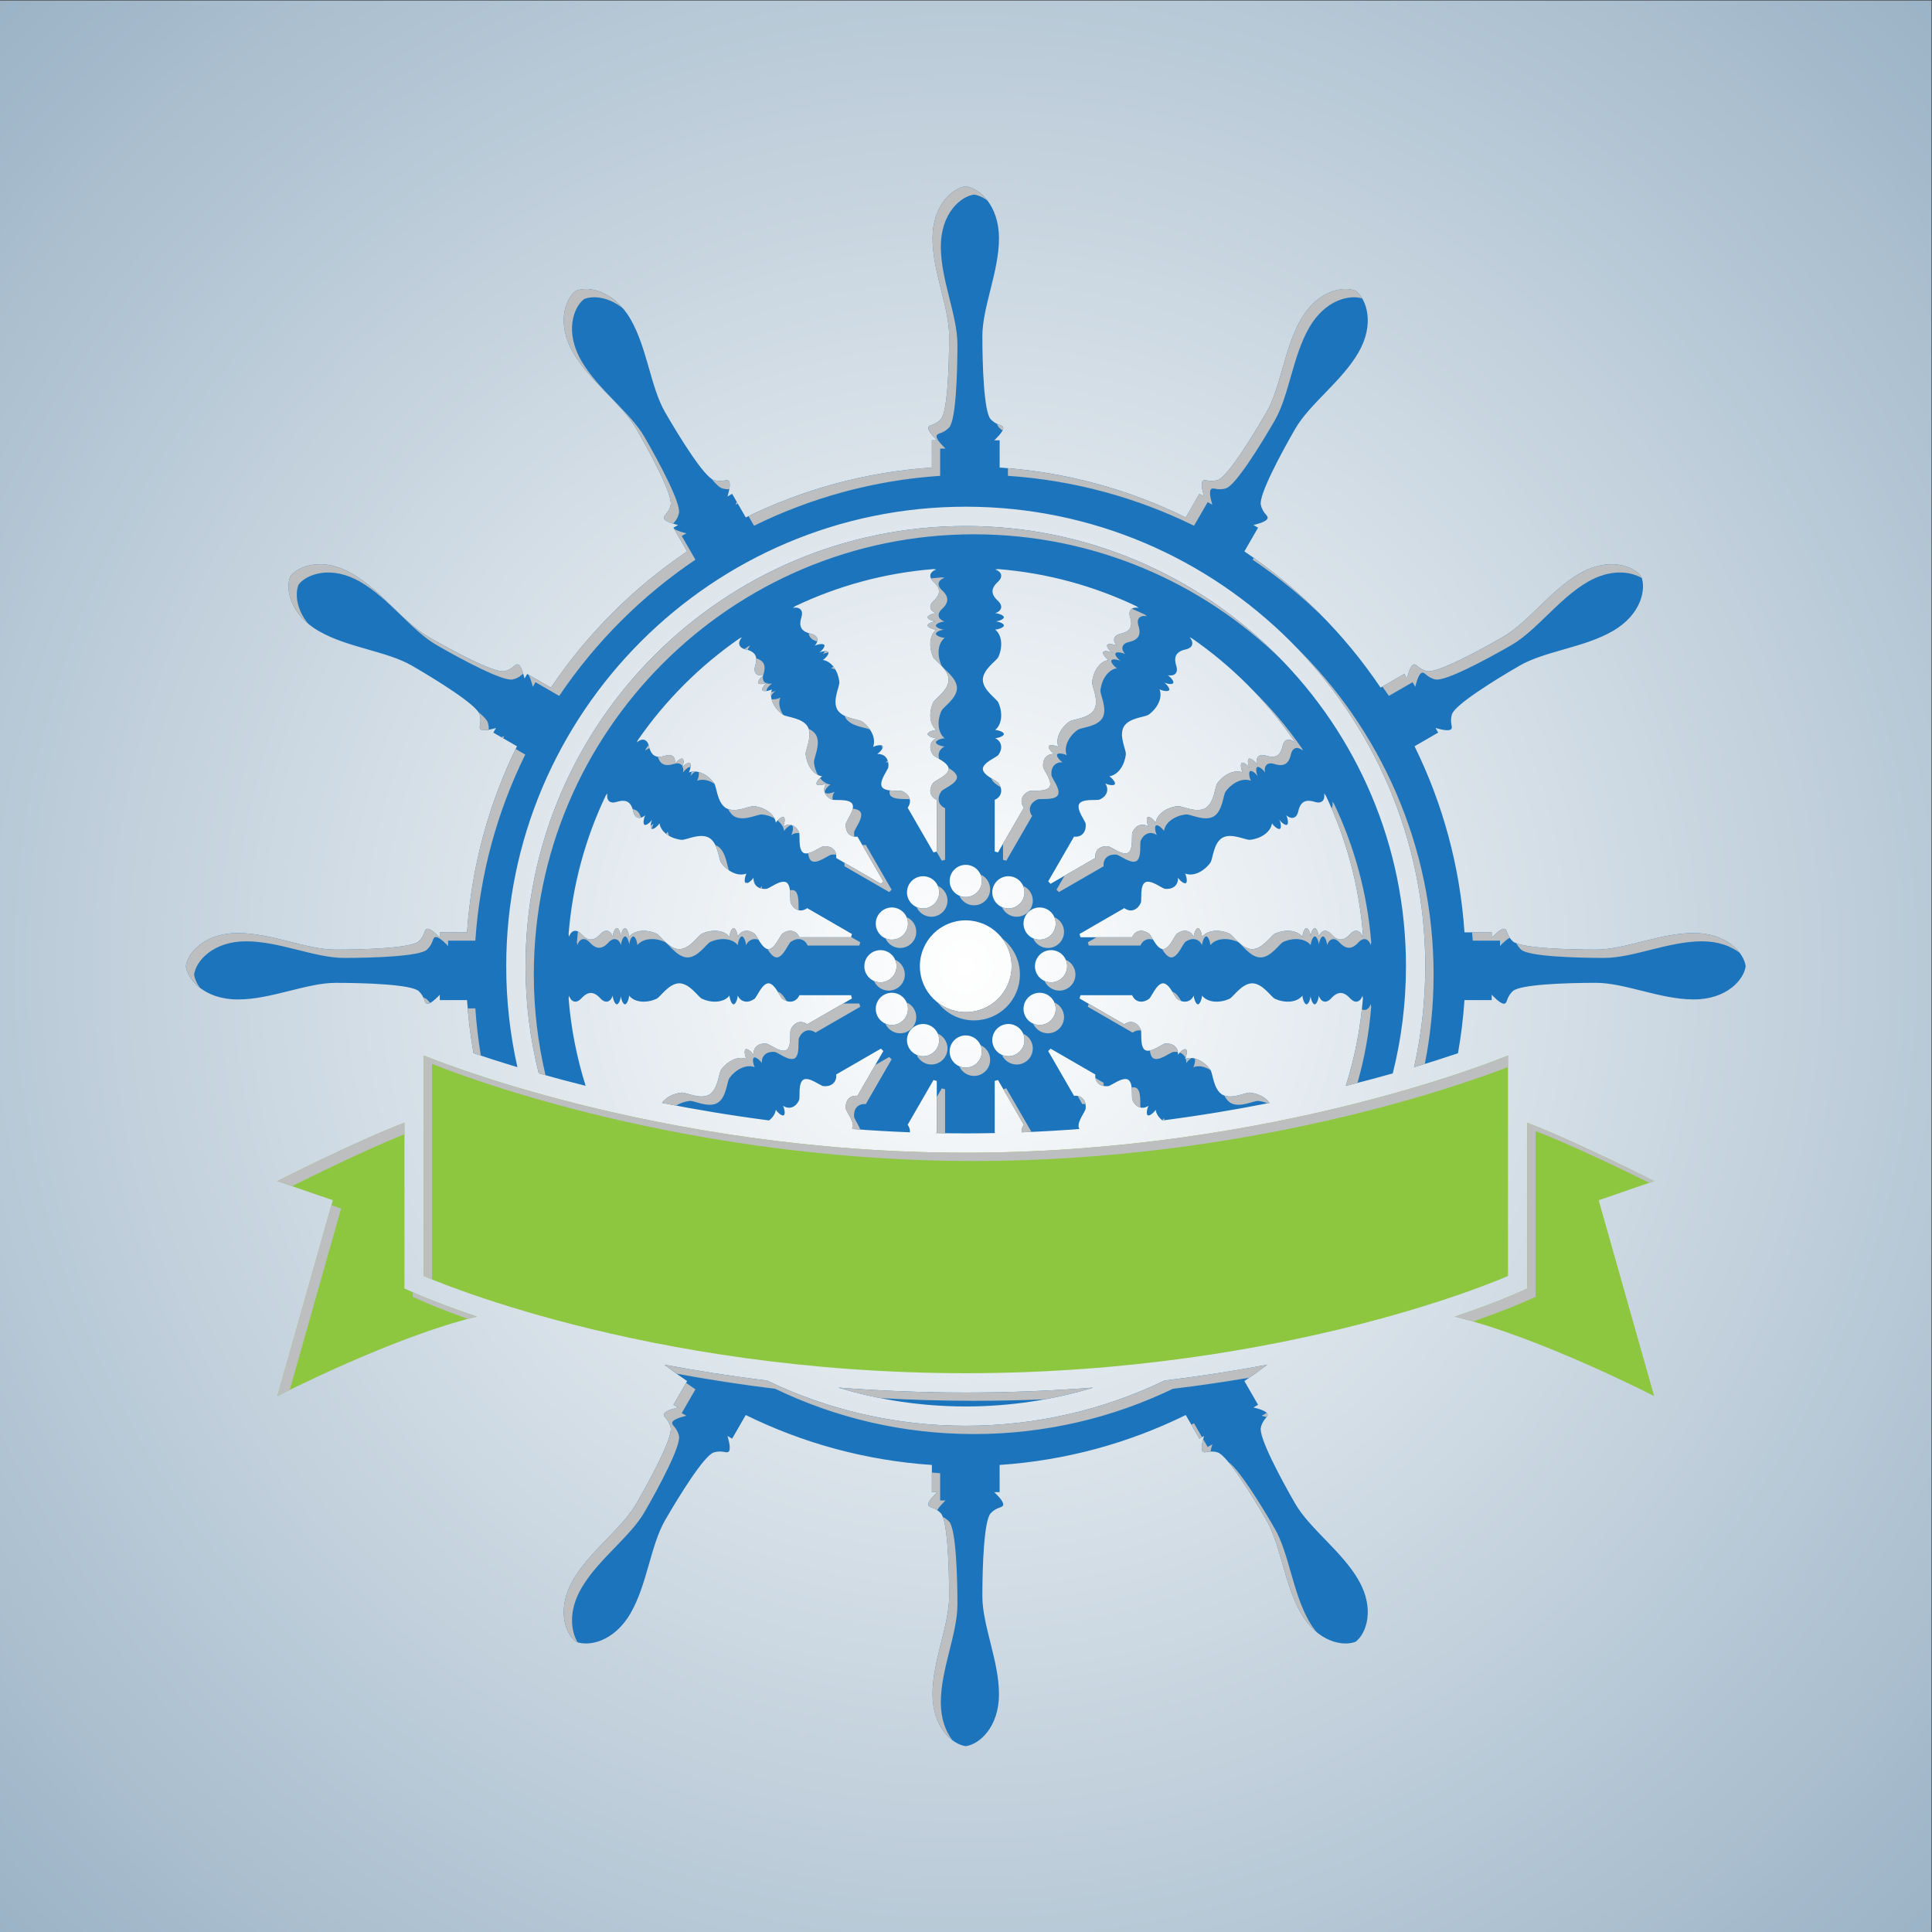 <?xml version="1.0" encoding="UTF-8" standalone="no"?>
<!-- Created with Inkscape (http://www.inkscape.org/) -->

<svg
   version="1.1"
   id="svg8449"
   width="1066.667"
   height="1066.667"
   viewBox="0 0 1066.667 1066.667"
   sodipodi:docname="rudder-clipart-pdv.svg"
   inkscape:version="1.2 (dc2aedaf03, 2022-05-15)"
   xmlns:inkscape="http://www.inkscape.org/namespaces/inkscape"
   xmlns:sodipodi="http://sodipodi.sourceforge.net/DTD/sodipodi-0.dtd"
   xmlns="http://www.w3.org/2000/svg"
   xmlns:svg="http://www.w3.org/2000/svg">
  <rect x="0" y="0" width="1066.667" height="1066.667" fill="#333333" stroke="none"/>
  <defs
     id="defs8453">
    <clipPath
       clipPathUnits="userSpaceOnUse"
       id="clipPath8465">
      <path
         d="M 0,0 H 800 V 800 H 0 Z"
         id="path8463" />
    </clipPath>
    <radialGradient
       fx="0"
       fy="0"
       cx="0"
       cy="0"
       r="1"
       gradientUnits="userSpaceOnUse"
       gradientTransform="matrix(565.484,0,0,-565.484,400,400)"
       spreadMethod="pad"
       id="radialGradient8475">
      <stop
         style="stop-opacity:1;stop-color:#ffffff"
         offset="0"
         id="stop8471" />
      <stop
         style="stop-opacity:1;stop-color:#9bb3c6"
         offset="1"
         id="stop8473" />
    </radialGradient>
    <clipPath
       clipPathUnits="userSpaceOnUse"
       id="clipPath8485">
      <path
         d="M 0,800 H 800 V 0 H 0 Z"
         id="path8483" />
    </clipPath>
    <clipPath
       clipPathUnits="userSpaceOnUse"
       id="clipPath8509">
      <path
         d="M 76.968,723.032 H 720.56 V 79.439 H 76.968 Z"
         id="path8507" />
    </clipPath>
  </defs>
  <sodipodi:namedview
     id="namedview8451"
     pagecolor="#ffffff"
     bordercolor="#000000"
     borderopacity="0.25"
     inkscape:showpageshadow="2"
     inkscape:pageopacity="0.0"
     inkscape:pagecheckerboard="0"
     inkscape:deskcolor="#d1d1d1"
     showgrid="false"
     inkscape:zoom="0.7846874"
     inkscape:cx="533.3334"
     inkscape:cy="533.97059"
     inkscape:window-width="1920"
     inkscape:window-height="1017"
     inkscape:window-x="-8"
     inkscape:window-y="-8"
     inkscape:window-maximized="1"
     inkscape:current-layer="g8457">
    <inkscape:page
       x="0"
       y="0"
       id="page8455"
       width="1066.667"
       height="1066.667" />
  </sodipodi:namedview>
  <g
     id="g8457"
     inkscape:groupmode="layer"
     inkscape:label="Page 1"
     transform="matrix(1.333,0,0,-1.333,0,1066.667)">
    <g
       id="g8459">
      <g
         id="g8461"
         clip-path="url(#clipPath8465)">
        <g
           id="g8467">
          <g
             id="g8469">
            <path
               d="M 0,0 H 800 V 800 H 0 Z"
               style="fill:url(#radialGradient8475);stroke:none"
               id="path8477" />
          </g>
        </g>
      </g>
    </g>
    <g
       id="g8479">
      <g
         id="g8481"
         clip-path="url(#clipPath8485)">
        <g
           id="g8487"
           transform="translate(536.439,177.439)">
          <path
             d="m 0,0 c -6.034,10.452 -15.145,27.518 -14.216,31.49 0.928,3.973 3.487,4.376 2.651,5.825 -0.837,1.451 -5.733,2.49 -5.733,2.49 l 1.933,1.116 -5.672,9.824 c 3.216,2.167 6.359,4.432 9.444,6.772 -13.127,-2.462 -27.336,-4.708 -42.527,-6.549 -24.926,-12.006 -52.851,-18.739 -82.32,-18.739 -29.481,0 -57.418,6.738 -82.352,18.754 -15.19,1.844 -29.399,4.092 -42.524,6.556 3.095,-2.348 6.249,-4.62 9.475,-6.794 l -5.673,-9.824 1.933,-1.116 c 0,0 -4.895,-1.039 -5.732,-2.49 -0.837,-1.449 1.722,-1.852 2.65,-5.825 0.928,-3.972 -8.181,-21.038 -14.216,-31.49 -6.035,-10.452 -19.319,-19.704 -26.216,-31.649 -6.897,-11.945 -3.3,-22.136 1.139,-25.543 5.171,-2.142 15.795,-0.161 22.691,11.785 6.897,11.944 8.267,28.076 14.302,38.528 6.034,10.452 16.259,26.874 20.163,28.056 3.903,1.182 5.533,-0.832 6.37,0.618 0.837,1.449 -0.711,6.209 -0.711,6.209 l 1.933,-1.116 5.654,9.793 c 23.539,-11.586 49.582,-18.826 77.082,-20.676 V 4.719 h 2.232 c 0,0 -3.721,-3.348 -3.721,-5.022 0,-1.674 2.418,-0.744 5.208,-3.72 2.79,-2.976 3.434,-22.31 3.434,-34.378 0,-12.07 -6.879,-26.725 -6.879,-40.518 0,-13.793 8.21,-20.821 13.758,-21.552 5.548,0.731 13.759,7.759 13.759,21.552 0,13.793 -6.88,28.448 -6.88,40.518 0,12.068 0.645,31.402 3.435,34.378 2.789,2.976 5.207,2.046 5.207,3.72 0,1.674 -3.72,5.022 -3.72,5.022 h 2.233 v 11.286 c 27.499,1.85 53.542,9.09 77.081,20.676 l 5.654,-9.793 1.933,1.116 c 0,0 -1.547,-4.76 -0.71,-6.209 0.837,-1.45 2.465,0.564 6.369,-0.618 3.904,-1.182 14.129,-17.604 20.164,-28.056 6.034,-10.452 7.404,-26.584 14.301,-38.528 6.896,-11.946 17.52,-13.927 22.691,-11.785 4.44,3.407 8.035,13.598 1.139,25.543 C 19.319,-19.704 6.034,-10.452 0,0 M -83.602,48.045 C -100.283,46.757 -117.911,46.006 -136.391,46 h -0.005 c -18.525,0.006 -36.195,0.76 -52.912,2.055 16.741,-5.082 34.489,-7.826 52.868,-7.826 18.369,0 36.106,2.741 52.838,7.816 m -217.339,187.851 c 0.101,-0.415 0.159,-0.798 0.159,-1.063 v -0.108 c 1.081,3.074 3.272,3.089 4.945,1.35 0.729,-0.758 2.192,-2.42 4.123,-2.447 1.931,0.027 3.394,1.689 4.123,2.447 1.672,1.739 3.864,1.724 4.945,-1.35 v 0.108 c 0,0.973 0.754,3.51 1.685,3.51 0.932,0 1.686,-2.537 1.686,-3.51 0,0.973 0.755,3.51 1.686,3.51 0.931,0 1.686,-2.537 1.686,-3.51 v -0.108 c 2.481,3.074 7.509,3.089 11.349,1.35 1.673,-0.758 5.029,-6.355 9.461,-6.444 4.432,0.089 7.789,5.686 9.462,6.444 3.84,1.739 8.868,1.724 11.349,-1.35 v 0.108 c 0,0.973 0.755,3.51 1.686,3.51 0.931,0 1.685,-2.537 1.685,-3.51 v -0.108 c 1.52,3.074 4.601,3.089 6.954,1.35 1.026,-0.758 3.082,-6.355 5.798,-6.444 2.716,0.089 4.773,5.686 5.798,6.444 2.353,1.739 5.434,1.724 6.954,-1.35 v -0.164 h 21.453 c 0.116,0.458 0.246,0.909 0.373,1.361 l -18.586,10.731 -0.082,-0.141 c -2.854,-1.903 -5.529,-0.375 -6.697,2.307 -0.509,1.169 0.508,7.045 -1.799,8.48 -2.397,1.281 -6.976,-2.538 -8.243,-2.682 -2.907,-0.329 -5.568,1.224 -5.348,4.647 l -0.054,-0.094 c -0.486,-0.843 -2.408,-2.663 -3.215,-2.197 -0.806,0.466 -0.191,3.04 0.295,3.882 l 0.055,0.094 c -3.686,-1.422 -8.048,1.08 -10.504,4.505 -1.07,1.493 -1.178,8.019 -4.972,10.312 -3.883,2.138 -9.588,-1.03 -11.416,-0.85 -4.194,0.414 -8.542,2.94 -9.153,6.844 l -0.054,-0.094 c -0.486,-0.842 -2.409,-2.662 -3.215,-2.197 -0.807,0.465 -0.191,3.04 0.295,3.883 -0.486,-0.843 -2.409,-2.663 -3.215,-2.197 -0.806,0.466 -0.191,3.04 0.295,3.883 l 0.054,0.093 c -2.473,-2.122 -4.378,-1.039 -4.958,1.303 -0.252,1.021 -0.688,3.192 -2.346,4.181 -1.686,0.942 -3.785,0.234 -4.794,-0.057 -2.319,-0.67 -4.209,0.438 -3.608,3.641 l -0.054,-0.094 c -0.127,-0.219 -0.353,-0.504 -0.629,-0.798 -8.408,-17.648 -13.773,-37.011 -15.412,-57.411 m 28.258,79.37 c 2.473,2.123 4.378,1.04 4.958,-1.303 0.252,-1.021 0.688,-3.192 2.347,-4.18 1.685,-0.943 3.784,-0.234 4.794,0.057 2.318,0.67 4.208,-0.438 3.607,-3.642 l 0.055,0.094 c 0.486,0.843 2.408,2.663 3.214,2.197 0.807,-0.466 0.192,-3.04 -0.295,-3.883 0.487,0.843 2.409,2.662 3.215,2.197 0.806,-0.465 0.192,-3.04 -0.295,-3.883 l -0.054,-0.093 c 3.686,1.422 8.048,-1.08 10.503,-4.505 1.07,-1.493 1.179,-8.018 4.973,-10.311 3.883,-2.139 9.588,1.029 11.416,0.849 4.194,-0.414 8.542,-2.941 9.153,-6.844 l 0.054,0.094 c 0.486,0.843 2.409,2.662 3.215,2.197 0.806,-0.466 0.191,-3.04 -0.295,-3.883 l -0.054,-0.093 c 2.854,1.902 5.529,0.374 6.697,-2.308 0.509,-1.169 -0.508,-7.045 1.799,-8.479 2.397,-1.281 6.976,2.537 8.243,2.681 2.907,0.33 5.568,-1.223 5.347,-4.646 l -0.081,-0.142 18.595,-10.735 c 0.326,0.335 0.657,0.666 0.992,0.992 l -10.736,18.595 -0.141,-0.082 c -3.423,-0.22 -4.976,2.441 -4.646,5.348 0.143,1.267 3.962,5.846 2.681,8.243 -1.435,2.307 -7.31,1.29 -8.479,1.799 -2.682,1.168 -4.21,3.843 -2.308,6.697 l -0.093,-0.054 c -0.843,-0.486 -3.417,-1.101 -3.883,-0.295 -0.465,0.806 1.354,2.729 2.197,3.215 l 0.094,0.054 c -3.903,0.611 -6.43,4.959 -6.844,9.153 -0.181,1.828 2.988,7.533 0.849,11.416 -2.293,3.794 -8.818,3.902 -10.311,4.973 -3.426,2.455 -5.928,6.817 -4.505,10.503 l -0.093,-0.054 c -0.843,-0.487 -3.418,-1.102 -3.883,-0.295 -0.466,0.806 1.354,2.728 2.197,3.214 -0.843,-0.486 -3.417,-1.101 -3.883,-0.294 -0.466,0.806 1.354,2.728 2.197,3.214 l 0.094,0.055 c -3.204,-0.602 -4.312,1.289 -3.642,3.607 0.291,1.01 1,3.109 0.057,4.794 -0.989,1.659 -3.159,2.095 -4.18,2.347 -2.343,0.58 -3.426,2.485 -1.303,4.958 l -0.094,-0.054 c -0.188,-0.109 -0.471,-0.223 -0.789,-0.327 -16.519,-11.414 -30.861,-25.757 -42.275,-42.275 -0.104,-0.318 -0.218,-0.601 -0.327,-0.789 z m 64.606,55.702 c 3.203,0.601 4.311,-1.289 3.641,-3.608 -0.291,-1.009 -0.999,-3.108 -0.057,-4.794 0.989,-1.658 3.16,-2.094 4.181,-2.346 2.342,-0.58 3.425,-2.485 1.303,-4.958 l 0.093,0.054 c 0.843,0.486 3.417,1.101 3.883,0.295 0.466,-0.806 -1.354,-2.729 -2.197,-3.215 0.843,0.486 3.418,1.101 3.883,0.295 0.465,-0.806 -1.355,-2.729 -2.197,-3.215 l -0.094,-0.054 c 3.904,-0.611 6.43,-4.959 6.844,-9.153 0.18,-1.828 -2.988,-7.533 -0.85,-11.416 2.293,-3.794 8.819,-3.902 10.312,-4.972 3.425,-2.456 5.927,-6.818 4.505,-10.504 l 0.094,0.055 c 0.842,0.486 3.416,1.101 3.882,0.295 0.466,-0.807 -1.354,-2.729 -2.197,-3.215 l -0.094,-0.055 c 3.423,0.221 4.976,-2.44 4.647,-5.347 -0.144,-1.267 -3.963,-5.846 -2.682,-8.243 1.435,-2.307 7.311,-1.289 8.48,-1.799 2.682,-1.168 4.21,-3.843 2.307,-6.697 l -0.141,-0.082 10.731,-18.586 c 0.452,0.127 0.903,0.257 1.36,0.373 v 21.453 h -0.163 c -3.074,1.52 -3.089,4.601 -1.35,6.954 0.758,1.025 6.355,3.082 6.444,5.798 -0.089,2.716 -5.686,4.772 -6.444,5.798 -1.739,2.353 -1.724,5.434 1.35,6.954 h -0.108 c -0.973,0 -3.51,0.754 -3.51,1.685 0,0.931 2.537,1.686 3.51,1.686 h 0.108 c -3.074,2.481 -3.089,7.509 -1.35,11.349 0.758,1.673 6.355,5.03 6.444,9.462 -0.089,4.432 -5.686,7.788 -6.444,9.461 -1.739,3.84 -1.724,8.868 1.35,11.349 h -0.108 c -0.973,0 -3.51,0.755 -3.51,1.686 0,0.931 2.537,1.686 3.51,1.686 -0.973,0 -3.51,0.754 -3.51,1.685 0,0.932 2.537,1.686 3.51,1.686 h 0.108 c -3.074,1.081 -3.089,3.272 -1.35,4.945 0.758,0.729 2.42,2.192 2.447,4.123 -0.027,1.931 -1.689,3.394 -2.447,4.123 -1.739,1.673 -1.724,3.864 1.35,4.945 h -0.108 c -0.265,0 -0.648,0.058 -1.063,0.158 -20.4,-1.638 -39.763,-7.003 -57.411,-15.411 -0.294,-0.276 -0.579,-0.502 -0.798,-0.629 z m 64.971,-113.073 c 0,-3.682 2.984,-6.667 6.666,-6.667 3.682,0 6.667,2.985 6.667,6.667 0,3.682 -2.985,6.666 -6.667,6.666 -3.682,0 -6.666,-2.984 -6.666,-6.666 m 20.18,52.184 c -0.758,-1.026 -6.354,-3.082 -6.444,-5.798 0.09,-2.716 5.686,-4.773 6.444,-5.798 1.738,-2.353 1.725,-5.434 -1.35,-6.954 h -0.164 v -21.453 c 0.457,-0.116 0.909,-0.246 1.361,-0.373 l 10.731,18.586 -0.141,0.082 c -1.903,2.854 -0.374,5.529 2.307,6.697 1.169,0.51 7.044,-0.508 8.48,1.799 1.28,2.397 -2.538,6.976 -2.682,8.243 -0.329,2.907 1.224,5.568 4.647,5.347 l -0.094,0.055 c -0.843,0.486 -2.662,2.408 -2.197,3.215 0.465,0.806 3.04,0.191 3.882,-0.295 l 0.094,-0.055 c -1.423,3.686 1.079,8.048 4.505,10.504 1.493,1.07 8.019,1.178 10.312,4.972 2.138,3.883 -1.031,9.588 -0.85,11.416 0.414,4.194 2.94,8.542 6.844,9.153 l -0.094,0.054 c -0.843,0.486 -2.662,2.409 -2.197,3.215 0.465,0.806 3.041,0.191 3.882,-0.295 -0.841,0.486 -2.662,2.409 -2.196,3.215 0.465,0.806 3.04,0.191 3.882,-0.295 l 0.095,-0.054 c -2.123,2.473 -1.039,4.378 1.302,4.958 1.021,0.252 3.193,0.688 4.181,2.346 0.943,1.686 0.234,3.785 -0.057,4.794 -0.669,2.319 0.438,4.209 3.641,3.608 l -0.094,0.054 c -0.219,0.127 -0.504,0.353 -0.799,0.629 -17.647,8.408 -37.01,13.773 -57.41,15.411 -0.415,-0.1 -0.797,-0.158 -1.063,-0.158 h -0.108 c 3.075,-1.081 3.088,-3.272 1.35,-4.945 -0.758,-0.729 -2.421,-2.192 -2.447,-4.123 0.026,-1.931 1.689,-3.394 2.447,-4.123 1.738,-1.673 1.725,-3.864 -1.35,-4.945 h 0.108 c 0.973,0 3.51,-0.754 3.51,-1.686 0,-0.931 -2.537,-1.685 -3.51,-1.685 0.973,0 3.51,-0.755 3.51,-1.686 0,-0.931 -2.537,-1.686 -3.51,-1.686 h -0.108 c 3.075,-2.481 3.088,-7.509 1.35,-11.349 -0.758,-1.673 -6.354,-5.029 -6.444,-9.461 0.09,-4.432 5.686,-7.789 6.444,-9.462 1.738,-3.84 1.725,-8.868 -1.35,-11.349 h 0.108 c 0.973,0 3.51,-0.755 3.51,-1.686 0,-0.931 -2.537,-1.685 -3.51,-1.685 h -0.108 c 3.075,-1.52 3.088,-4.601 1.35,-6.954 m 62.247,16.677 c -1.493,-1.071 -8.018,-1.179 -10.311,-4.973 -2.139,-3.883 1.03,-9.588 0.849,-11.416 -0.414,-4.194 -2.94,-8.542 -6.843,-9.153 l 0.093,-0.054 c 0.842,-0.486 2.662,-2.409 2.197,-3.215 -0.465,-0.806 -3.04,-0.191 -3.882,0.295 l -0.095,0.054 c 1.903,-2.854 0.375,-5.529 -2.308,-6.697 -1.168,-0.509 -7.044,0.508 -8.478,-1.799 -1.281,-2.397 2.538,-6.976 2.682,-8.243 0.329,-2.907 -1.224,-5.568 -4.647,-5.348 l -0.142,0.082 -10.735,-18.595 c 0.335,-0.326 0.666,-0.657 0.992,-0.992 l 18.595,10.735 -0.081,0.142 c -0.221,3.423 2.44,4.976 5.347,4.646 1.266,-0.144 5.846,-3.962 8.243,-2.681 2.307,1.434 1.29,7.31 1.799,8.479 1.168,2.682 3.843,4.21 6.697,2.308 l -0.054,0.093 c -0.486,0.843 -1.101,3.417 -0.295,3.883 0.806,0.465 2.729,-1.354 3.215,-2.197 l 0.054,-0.094 c 0.611,3.903 4.959,6.43 9.153,6.844 1.828,0.18 7.533,-2.988 11.416,-0.849 3.794,2.293 3.902,8.818 4.973,10.311 2.456,3.425 6.817,5.927 10.503,4.505 l -0.054,0.093 c -0.486,0.843 -1.102,3.418 -0.295,3.883 0.806,0.465 2.729,-1.354 3.215,-2.197 -0.486,0.843 -1.102,3.417 -0.295,3.883 0.806,0.466 2.728,-1.354 3.215,-2.197 l 0.054,-0.094 c -0.602,3.204 1.289,4.312 3.607,3.642 1.01,-0.291 3.108,-1 4.794,-0.057 1.659,0.988 2.095,3.159 2.348,4.18 0.579,2.343 2.483,3.426 4.957,1.303 l -0.054,0.094 c -0.109,0.189 -0.223,0.471 -0.327,0.79 -11.414,16.518 -25.756,30.86 -42.275,42.274 -0.318,0.104 -0.6,0.218 -0.789,0.327 l -0.093,0.054 c 2.122,-2.473 1.039,-4.378 -1.304,-4.958 -1.021,-0.252 -3.192,-0.688 -4.181,-2.347 -0.941,-1.685 -0.233,-3.784 0.058,-4.794 0.67,-2.318 -0.439,-4.209 -3.642,-3.607 l 0.094,-0.055 c 0.843,-0.486 2.662,-2.408 2.197,-3.214 -0.466,-0.807 -3.04,-0.192 -3.883,0.294 0.843,-0.486 2.662,-2.408 2.197,-3.214 -0.465,-0.807 -3.04,-0.192 -3.882,0.295 l -0.094,0.054 c 1.422,-3.686 -1.08,-8.048 -4.505,-10.503 m 56.94,-41.625 0.054,-0.093 c 0.487,-0.843 1.101,-3.417 0.295,-3.883 -0.806,-0.466 -2.728,1.354 -3.214,2.197 0.486,-0.843 1.1,-3.418 0.294,-3.883 -0.806,-0.465 -2.728,1.355 -3.215,2.197 l -0.054,0.094 c -0.611,-3.904 -4.958,-6.43 -9.154,-6.844 -1.827,-0.18 -7.533,2.988 -11.416,0.85 -3.793,-2.293 -3.901,-8.819 -4.971,-10.312 -2.456,-3.425 -6.818,-5.927 -10.504,-4.505 l 0.055,-0.094 c 0.486,-0.842 1.1,-3.416 0.294,-3.882 -0.806,-0.466 -2.728,1.354 -3.214,2.197 l -0.055,0.094 c 0.222,-3.423 -2.439,-4.976 -5.347,-4.647 -1.266,0.144 -5.846,3.963 -8.243,2.682 -2.308,-1.435 -1.29,-7.311 -1.799,-8.48 -1.168,-2.682 -3.843,-4.21 -6.697,-2.307 l -0.082,0.141 -18.587,-10.731 c 0.128,-0.452 0.258,-0.903 0.373,-1.361 h 21.454 v 0.164 c 1.521,3.074 4.602,3.089 6.954,1.35 1.026,-0.758 3.082,-6.355 5.798,-6.444 2.716,0.089 4.773,5.686 5.798,6.444 2.353,1.739 5.434,1.724 6.953,-1.35 v 0.108 c 0,0.973 0.755,3.51 1.687,3.51 0.93,0 1.685,-2.537 1.685,-3.51 v -0.108 c 2.481,3.074 7.509,3.089 11.349,1.35 1.673,-0.758 5.029,-6.355 9.462,-6.444 4.432,0.089 7.788,5.686 9.462,6.444 3.839,1.739 8.867,1.724 11.348,-1.35 v 0.108 c 0,0.973 0.755,3.51 1.686,3.51 0.931,0 1.686,-2.537 1.686,-3.51 0,0.973 0.754,3.51 1.685,3.51 0.932,0 1.686,-2.537 1.686,-3.51 v -0.108 c 1.082,3.074 3.272,3.089 4.945,1.35 0.729,-0.758 2.192,-2.42 4.123,-2.447 1.931,0.027 3.394,1.689 4.123,2.447 1.673,1.739 3.864,1.724 4.945,-1.35 v 0.108 c 0,0.266 0.058,0.649 0.158,1.064 -1.638,20.399 -7.003,39.762 -15.41,57.409 -0.276,0.294 -0.504,0.58 -0.63,0.799 l -0.054,0.094 c 0.601,-3.203 -1.289,-4.311 -3.608,-3.641 -1.009,0.291 -3.108,0.999 -4.794,0.057 -1.658,-0.989 -2.094,-3.16 -2.346,-4.181 -0.58,-2.342 -2.485,-3.425 -4.958,-1.303 m -90.701,-62.57 c 0,3.683 -2.984,6.667 -6.667,6.667 -3.681,0 -6.666,-2.984 -6.666,-6.667 0,-3.681 2.985,-6.666 6.666,-6.666 3.683,0 6.667,2.985 6.667,6.666 m -8.067,-11.893 c -3.188,1.842 -7.266,0.749 -9.106,-2.44 -1.841,-3.188 -0.749,-7.266 2.44,-9.107 3.189,-1.841 7.266,-0.748 9.106,2.44 1.841,3.189 0.749,7.266 -2.44,9.107 m -10.492,-15.373 c -1.841,3.189 -5.918,4.281 -9.108,2.44 -3.188,-1.84 -4.281,-5.918 -2.439,-9.106 1.841,-3.189 5.918,-4.281 9.106,-2.44 3.189,1.84 4.282,5.917 2.441,9.106 m -16.774,-8.067 c 0,3.682 -2.985,6.667 -6.667,6.667 -3.682,0 -6.666,-2.985 -6.666,-6.667 0,-3.682 2.984,-6.667 6.666,-6.667 3.682,0 6.667,2.985 6.667,6.667 m -21,10.507 c -3.189,1.841 -7.266,0.749 -9.107,-2.44 -1.841,-3.189 -0.748,-7.266 2.44,-9.106 3.189,-1.841 7.267,-0.749 9.107,2.44 1.841,3.188 0.749,7.266 -2.44,9.106 m -10.493,10.493 c -1.841,3.189 -5.918,4.282 -9.107,2.44 -3.188,-1.841 -4.28,-5.918 -2.439,-9.107 1.84,-3.188 5.918,-4.281 9.106,-2.44 3.189,1.841 4.281,5.919 2.44,9.107 m -2.44,37.774 c -3.188,1.841 -7.266,0.748 -9.106,-2.441 -1.841,-3.188 -0.749,-7.266 2.439,-9.106 3.189,-1.841 7.266,-0.749 9.107,2.44 1.841,3.188 0.749,7.266 -2.44,9.107 m 15.373,10.493 c -1.84,3.188 -5.918,4.28 -9.107,2.439 -3.188,-1.84 -4.281,-5.918 -2.44,-9.106 1.841,-3.189 5.918,-4.281 9.107,-2.44 3.189,1.84 4.281,5.918 2.44,9.107 m 11.893,-14.934 c -10.493,0 -19,-8.506 -19,-19 0,-10.493 8.507,-19 19,-19 10.494,0 19,8.507 19,19 0,10.494 -8.506,19 -19,19 m 24.827,-4.666 c 1.84,-3.189 5.918,-4.281 9.106,-2.44 3.189,1.84 4.281,5.918 2.44,9.106 -1.84,3.189 -5.917,4.282 -9.106,2.441 -3.189,-1.841 -4.281,-5.919 -2.44,-9.107 m -3.827,22.039 c -3.188,1.841 -7.265,0.749 -9.106,-2.439 -1.842,-3.189 -0.749,-7.267 2.439,-9.107 3.19,-1.841 7.267,-0.749 9.108,2.44 1.841,3.188 0.748,7.266 -2.441,9.106 m -56.333,-43.039 c 3.682,0 6.667,2.985 6.667,6.666 0,3.683 -2.985,6.667 -6.667,6.667 -3.682,0 -6.667,-2.984 -6.667,-6.667 0,-3.681 2.985,-6.666 6.667,-6.666 m -122.102,-42.867 c -6.979,1.74 -13.463,3.481 -19.429,5.17 -3.565,14.207 -5.469,29.067 -5.469,44.363 0,100.54 81.794,182.334 182.333,182.334 100.54,0 182.333,-81.794 182.333,-182.334 0,-15.307 -1.906,-30.175 -5.475,-44.391 -5.967,-1.689 -12.451,-3.428 -19.43,-5.166 3.654,11.58 6.069,23.704 7.073,36.222 -0.1,0.415 -0.158,0.798 -0.158,1.064 v 0.108 c -1.081,-3.075 -3.272,-3.089 -4.945,-1.35 -0.729,0.758 -2.192,2.421 -4.123,2.447 -1.931,-0.026 -3.394,-1.689 -4.123,-2.447 -1.673,-1.739 -3.863,-1.725 -4.945,1.35 v -0.108 c 0,-0.973 -0.754,-3.51 -1.686,-3.51 -0.931,0 -1.685,2.537 -1.685,3.51 0,-0.973 -0.755,-3.51 -1.686,-3.51 -0.931,0 -1.686,2.537 -1.686,3.51 v 0.108 c -2.481,-3.075 -7.509,-3.089 -11.348,-1.35 -1.674,0.758 -5.03,6.354 -9.462,6.444 -4.433,-0.09 -7.789,-5.686 -9.462,-6.444 -3.84,-1.739 -8.868,-1.725 -11.349,1.35 v -0.108 c 0,-0.973 -0.755,-3.51 -1.685,-3.51 -0.932,0 -1.687,2.537 -1.687,3.51 v 0.108 c -1.519,-3.075 -4.6,-3.089 -6.953,-1.35 -1.025,0.758 -3.082,6.354 -5.798,6.444 -2.716,-0.09 -4.772,-5.686 -5.798,-6.444 -2.352,-1.739 -5.433,-1.725 -6.954,1.35 v 0.163 h -21.454 c -0.115,-0.457 -0.245,-0.908 -0.373,-1.36 l 18.587,-10.731 0.082,0.141 c 2.854,1.903 5.529,0.374 6.697,-2.307 0.509,-1.169 -0.509,-7.044 1.799,-8.48 2.397,-1.28 6.977,2.538 8.243,2.682 2.908,0.329 5.569,-1.224 5.347,-4.647 l 0.055,0.094 c 0.486,0.843 2.408,2.662 3.214,2.197 0.806,-0.466 0.192,-3.04 -0.294,-3.882 l -0.055,-0.094 c 3.686,1.423 8.048,-1.079 10.504,-4.505 1.07,-1.493 1.178,-8.019 4.971,-10.312 3.883,-2.138 9.589,1.031 11.416,0.85 3.18,-0.314 6.444,-1.844 8.106,-4.265 -13.675,-2.711 -28.519,-5.212 -44.332,-7.261 -1.477,1.139 -2.548,2.635 -2.828,4.425 l -0.054,-0.093 c -0.486,-0.842 -2.409,-2.662 -3.215,-2.197 -0.806,0.466 -0.191,3.04 0.295,3.882 l 0.054,0.095 c -2.854,-1.903 -5.529,-0.375 -6.697,2.308 -0.509,1.167 0.508,7.044 -1.799,8.478 -2.397,1.281 -6.977,-2.538 -8.243,-2.682 -2.907,-0.329 -5.568,1.224 -5.347,4.647 l 0.081,0.141 -18.595,10.736 c -0.326,-0.335 -0.657,-0.666 -0.992,-0.992 l 10.735,-18.595 0.142,0.081 c 3.423,0.221 4.976,-2.44 4.647,-5.347 -0.144,-1.266 -3.963,-5.846 -2.682,-8.243 0.041,-0.065 0.098,-0.12 0.145,-0.18 -7.832,-0.597 -15.834,-1.067 -23.997,-1.377 -0.107,0.928 0.126,1.944 0.82,2.984 l 0.141,0.082 -10.731,18.587 c -0.452,-0.128 -0.904,-0.258 -1.361,-0.373 v -21.454 h 0.164 c 0.087,-0.043 0.164,-0.093 0.247,-0.139 -4.086,-0.084 -8.206,-0.132 -12.362,-0.133 -4.187,0.001 -8.338,0.05 -12.455,0.135 0.082,0.046 0.157,0.094 0.243,0.137 h 0.163 v 21.454 c -0.457,0.115 -0.908,0.245 -1.36,0.373 l -10.731,-18.587 0.141,-0.082 c 0.693,-1.039 0.927,-2.054 0.82,-2.981 -8.162,0.312 -16.162,0.783 -23.992,1.38 0.046,0.059 0.101,0.111 0.14,0.174 1.281,2.397 -2.538,6.977 -2.681,8.243 -0.33,2.907 1.223,5.568 4.646,5.347 l 0.141,-0.081 10.736,18.595 c -0.335,0.326 -0.666,0.657 -0.992,0.992 l -18.595,-10.736 0.081,-0.141 c 0.221,-3.423 -2.44,-4.976 -5.347,-4.647 -1.267,0.144 -5.846,3.963 -8.243,2.682 -2.307,-1.434 -1.29,-7.311 -1.799,-8.478 -1.168,-2.683 -3.843,-4.211 -6.697,-2.308 l 0.054,-0.095 c 0.486,-0.842 1.101,-3.416 0.295,-3.882 -0.806,-0.465 -2.729,1.355 -3.215,2.197 l -0.054,0.093 c -0.28,-1.784 -1.345,-3.276 -2.815,-4.415 -15.816,2.052 -30.66,4.555 -44.334,7.268 1.664,2.411 4.922,3.934 8.094,4.248 1.828,0.181 7.533,-2.988 11.416,-0.85 3.794,2.293 3.902,8.819 4.972,10.312 2.456,3.426 6.818,5.928 10.504,4.505 l -0.055,0.094 c -0.486,0.842 -1.101,3.416 -0.295,3.882 0.807,0.465 2.729,-1.354 3.215,-2.197 l 0.054,-0.094 c -0.22,3.423 2.441,4.976 5.348,4.647 1.267,-0.144 5.846,-3.962 8.243,-2.682 2.307,1.436 1.29,7.311 1.799,8.48 1.168,2.681 3.843,4.21 6.697,2.307 l 0.082,-0.141 18.586,10.731 c -0.127,0.452 -0.257,0.903 -0.373,1.36 h -21.453 v -0.163 c -1.52,-3.075 -4.601,-3.089 -6.954,-1.35 -1.025,0.758 -3.082,6.354 -5.798,6.444 -2.716,-0.09 -4.772,-5.686 -5.798,-6.444 -2.353,-1.739 -5.434,-1.725 -6.954,1.35 v -0.108 c 0,-0.973 -0.754,-3.51 -1.685,-3.51 -0.931,0 -1.686,2.537 -1.686,3.51 v 0.108 c -2.481,-3.075 -7.509,-3.089 -11.349,-1.35 -1.673,0.758 -5.03,6.354 -9.462,6.444 -4.432,-0.09 -7.788,-5.686 -9.461,-6.444 -3.84,-1.739 -8.868,-1.725 -11.349,1.35 v -0.108 c 0,-0.973 -0.755,-3.51 -1.686,-3.51 -0.931,0 -1.686,2.537 -1.686,3.51 0,-0.973 -0.754,-3.51 -1.686,-3.51 -0.931,0 -1.685,2.537 -1.685,3.51 v 0.108 c -1.081,-3.075 -3.273,-3.089 -4.945,-1.35 -0.729,0.758 -2.192,2.421 -4.123,2.447 -1.931,-0.026 -3.394,-1.689 -4.123,-2.447 -1.673,-1.739 -3.864,-1.725 -4.945,1.35 v -0.108 c 0,-0.266 -0.058,-0.648 -0.159,-1.063 1.005,-12.509 3.417,-24.625 7.066,-36.199 m 480.468,49.533 c -0.731,-5.547 -7.759,-13.758 -21.552,-13.758 -13.793,0 -28.448,6.88 -40.518,6.88 -12.068,0 -31.402,-0.645 -34.379,-3.435 -2.975,-2.789 -2.045,-5.207 -3.719,-5.207 -1.674,0 -5.022,3.72 -5.022,3.72 v -2.233 H 70.117 c -0.502,-7.448 -1.411,-14.786 -2.682,-22 -5.069,-1.717 -11.166,-3.684 -18.181,-5.786 3.03,13.462 4.639,27.455 4.639,41.819 0,104.951 -85.382,190.334 -190.333,190.334 -104.95,0 -190.333,-85.383 -190.333,-190.334 0,-14.353 1.607,-28.336 4.633,-41.79 -7.018,2.104 -13.115,4.074 -18.179,5.789 -1.268,7.205 -2.176,14.531 -2.676,21.968 h -11.287 v 2.233 c 0,0 -3.348,-3.72 -5.022,-3.72 -1.674,0 -0.744,2.418 -3.72,5.207 -2.976,2.79 -22.31,3.435 -34.379,3.435 -12.069,0 -26.724,-6.88 -40.517,-6.88 -13.793,0 -20.821,8.211 -21.552,13.758 0.731,5.549 7.759,13.759 21.552,13.759 13.793,0 28.448,-6.879 40.517,-6.879 12.069,0 31.403,0.644 34.379,3.433 2.976,2.79 2.046,5.208 3.72,5.208 1.674,0 5.022,-3.72 5.022,-3.72 v 2.232 h 11.287 c 1.849,27.5 9.089,53.543 20.675,77.082 l -9.793,5.654 1.115,1.933 c 0,0 -4.758,-1.548 -6.208,-0.711 -1.45,0.837 0.564,2.466 -0.618,6.37 -1.182,3.904 -17.604,14.129 -28.056,20.163 -10.452,6.035 -26.583,7.405 -38.529,14.302 -11.945,6.896 -13.926,17.52 -11.785,22.691 3.407,4.439 13.599,8.036 25.544,1.139 11.945,-6.896 21.197,-20.181 31.649,-26.216 10.452,-6.035 27.518,-15.144 31.49,-14.216 3.972,0.928 4.376,3.487 5.825,2.65 1.45,-0.837 2.49,-5.732 2.49,-5.732 l 1.115,1.933 9.825,-5.673 c 14.987,22.241 34.174,41.428 56.415,56.415 l -5.673,9.825 1.933,1.115 c 0,0 -4.895,1.04 -5.732,2.49 -0.837,1.449 1.722,1.853 2.65,5.825 0.928,3.972 -8.181,21.038 -14.216,31.49 -6.035,10.452 -19.319,19.704 -26.216,31.649 -6.897,11.945 -3.3,22.137 1.139,25.544 5.171,2.141 15.795,0.16 22.691,-11.785 6.897,-11.946 8.267,-28.077 14.302,-38.529 6.034,-10.452 16.259,-26.874 20.163,-28.056 3.903,-1.182 5.533,0.832 6.37,-0.618 0.837,-1.45 -0.711,-6.208 -0.711,-6.208 l 1.933,1.115 5.654,-9.793 c 23.539,11.586 49.582,18.826 77.082,20.675 v 11.287 h 2.232 c 0,0 -3.721,3.348 -3.721,5.022 0,1.674 2.418,0.744 5.208,3.72 2.79,2.976 3.434,22.31 3.434,34.379 0,12.069 -6.879,26.724 -6.879,40.517 0,13.793 8.21,20.821 13.758,21.552 5.548,-0.731 13.759,-7.759 13.759,-21.552 0,-13.793 -6.88,-28.448 -6.88,-40.517 0,-12.069 0.645,-31.403 3.435,-34.379 2.789,-2.976 5.207,-2.046 5.207,-3.72 0,-1.674 -3.72,-5.022 -3.72,-5.022 h 2.233 v -11.287 c 27.499,-1.849 53.542,-9.089 77.081,-20.675 l 5.654,9.793 1.933,-1.115 c 0,0 -1.547,4.758 -0.71,6.208 0.837,1.45 2.465,-0.564 6.369,0.618 3.904,1.182 14.129,17.604 20.164,28.056 6.034,10.452 7.404,26.583 14.301,38.529 6.896,11.945 17.52,13.926 22.691,11.785 4.44,-3.407 8.035,-13.599 1.139,-25.544 C 19.319,464.827 6.034,455.575 0,445.123 c -6.034,-10.452 -15.145,-27.518 -14.216,-31.49 0.928,-3.972 3.487,-4.376 2.651,-5.825 -0.837,-1.45 -5.733,-2.49 -5.733,-2.49 l 1.933,-1.115 -5.672,-9.825 C 1.203,379.391 20.39,360.205 35.377,337.963 l 9.824,5.673 1.116,-1.933 c 0,0 1.039,4.895 2.49,5.732 1.449,0.837 1.853,-1.722 5.825,-2.65 3.972,-0.928 21.038,8.181 31.49,14.216 10.452,6.035 19.704,19.32 31.649,26.216 11.945,6.897 22.136,3.3 25.543,-1.139 2.142,-5.171 0.161,-15.795 -11.785,-22.691 -11.944,-6.897 -28.076,-8.267 -38.528,-14.302 -10.452,-6.034 -26.874,-16.259 -28.056,-20.163 -1.182,-3.904 0.832,-5.533 -0.618,-6.37 -1.449,-0.837 -6.209,0.711 -6.209,0.711 l 1.116,-1.933 -9.793,-5.654 c 11.586,-23.539 18.826,-49.582 20.676,-77.082 h 11.286 v -2.232 c 0,0 3.348,3.72 5.022,3.72 1.674,0 0.744,-2.418 3.719,-5.208 2.977,-2.789 22.311,-3.433 34.379,-3.433 12.07,0 26.725,6.879 40.518,6.879 13.793,0 20.821,-8.21 21.552,-13.759"
             style="fill:#1c75bc;fill-opacity:1;fill-rule:nonzero;stroke:none"
             id="path8489" />
        </g>
        <g
           id="g8491"
           transform="translate(175.508,271.713)">
          <path
             d="m 0,0 v 91.322 c 0,0 95.783,-40.231 224.538,-40.274 128.756,0.043 224.538,40.274 224.538,40.274 V 0 c 0,0 -90.296,-40.232 -224.538,-40.274 C 90.296,-40.232 0,0 0,0"
             style="fill:#8dc63f;fill-opacity:1;fill-rule:nonzero;stroke:none"
             id="path8493" />
        </g>
        <g
           id="g8495"
           transform="translate(197.542,254.885)">
          <path
             d="m 0,0 c -15.369,5.163 -24.168,9.021 -25.289,9.521 l -4.745,2.114 V 80.313 C -50.02,72.67 -82.661,56.132 -82.661,56.132 L -59.69,48.199 -82.661,-32.92 c 0,0 47.716,24.538 82.661,32.92"
             style="fill:#8dc63f;fill-opacity:1;fill-rule:nonzero;stroke:none"
             id="path8497" />
        </g>
        <g
           id="g8499"
           transform="translate(685.119,311.017)">
          <path
             d="m 0,0 c 0,0 -32.544,16.488 -52.537,24.147 l 0.002,-68.644 -4.744,-2.114 c -1.122,-0.5 -9.936,-4.364 -25.327,-9.534 C -47.666,-64.538 0,-89.052 0,-89.052 l -22.971,81.119 z"
             style="fill:#8dc63f;fill-opacity:1;fill-rule:nonzero;stroke:none"
             id="path8501" />
        </g>
        <g
           id="g8503">
          <g
             id="g8505" />
          <g
             id="g8517">
            <g
               clip-path="url(#clipPath8509)"
               id="g8515">
              <g
                 transform="translate(487.853,364.446)"
                 id="g8513">
                <path
                   d="m 0,0 c -0.381,2.618 -2.746,3.788 -5.305,3.498 -0.972,-0.11 -3.897,-2.381 -6.289,-2.851 0.17,-1.407 0.558,-2.69 1.48,-3.263 2.396,-1.281 6.975,2.538 8.242,2.681 C -1.226,0.139 -0.593,0.113 0,0 m -41.533,-18.163 1.989,-3.444 0.141,0.082 c 0.41,0.026 0.792,0.008 1.148,-0.043 -0.324,1.707 -1.417,3.071 -3.278,3.405 m -70.154,26.844 c 3.189,1.841 4.282,5.918 2.44,9.106 -0.738,1.28 -1.84,2.216 -3.098,2.766 1.344,-3.07 0.196,-6.725 -2.775,-8.44 -1.908,-1.101 -4.133,-1.145 -6.008,-0.325 0.099,-0.225 0.208,-0.449 0.335,-0.667 1.84,-3.188 5.918,-4.281 9.106,-2.44 m 48.266,-12.933 c 3.189,1.841 4.281,5.918 2.441,9.107 -0.739,1.28 -1.841,2.214 -3.099,2.765 1.344,-3.07 0.195,-6.724 -2.774,-8.439 -1.91,-1.102 -4.133,-1.146 -6.008,-0.326 0.098,-0.225 0.208,-0.449 0.334,-0.667 1.841,-3.189 5.918,-4.282 9.106,-2.44 M -0.336,22.04 c 0.557,-0.411 1.155,-0.721 1.764,-0.919 -0.984,1.637 -2.234,3.499 -3.694,3.861 0.823,-1.33 1.477,-2.607 1.93,-2.942 M -96.313,-1.812 c 1.84,3.188 0.748,7.266 -2.441,9.107 -0.218,0.126 -0.441,0.235 -0.667,0.334 0.82,-1.875 0.776,-4.1 -0.326,-6.008 -1.714,-2.971 -5.369,-4.119 -8.439,-2.774 0.55,-1.258 1.486,-2.361 2.766,-3.099 3.188,-1.842 7.266,-0.749 9.107,2.44 M 79.922,44.284 v 0.108 c 0,0.266 0.058,0.649 0.159,1.065 -1.64,20.398 -7.004,39.761 -15.411,57.408 -0.276,0.294 -0.503,0.58 -0.63,0.8 l -0.054,0.093 c 0.237,-1.257 0.084,-2.188 -0.324,-2.819 7.011,-16.182 11.511,-33.693 12.985,-52.049 -0.1,-0.416 -0.158,-0.799 -0.158,-1.065 v -0.108 c -1.081,3.075 -3.272,3.089 -4.945,1.35 -0.729,-0.757 -2.192,-2.42 -4.123,-2.447 -1.931,0.027 -3.394,1.69 -4.122,2.447 -1.674,1.739 -3.864,1.725 -4.946,-1.35 v 0.108 c 0,0.973 -0.754,3.51 -1.685,3.51 -0.932,0 -1.686,-2.537 -1.686,-3.51 0,0.973 -0.755,3.51 -1.686,3.51 -0.931,0 -1.686,-2.537 -1.686,-3.51 v -0.108 c -2.481,3.075 -7.508,3.089 -11.348,1.35 -1.674,-0.757 -5.03,-6.355 -9.462,-6.443 -4.433,0.088 -7.789,5.686 -9.462,6.443 -3.84,1.739 -8.868,1.725 -11.349,-1.35 v 0.108 c 0,0.973 -0.755,3.51 -1.685,3.51 -0.932,0 -1.687,-2.537 -1.687,-3.51 v -0.108 c -1.519,3.075 -4.6,3.089 -6.953,1.35 -1.025,-0.757 -3.082,-6.355 -5.798,-6.443 -0.147,0.004 -0.292,0.032 -0.435,0.068 1.04,-1.684 2.351,-3.452 3.868,-3.502 2.716,0.089 4.772,5.687 5.798,6.444 2.352,1.738 5.433,1.724 6.954,-1.35 v 0.108 c 0,0.973 0.755,3.51 1.685,3.51 0.932,0 1.686,-2.537 1.686,-3.51 v -0.108 c 2.481,3.074 7.51,3.088 11.349,1.35 1.673,-0.757 5.03,-6.355 9.461,-6.444 4.433,0.089 7.79,5.687 9.462,6.444 3.84,1.738 8.869,1.724 11.349,-1.35 v 0.108 c 0,0.973 0.755,3.51 1.685,3.51 0.932,0 1.687,-2.537 1.687,-3.51 0,0.973 0.754,3.51 1.686,3.51 0.93,0 1.685,-2.537 1.685,-3.51 v -0.108 c 1.081,3.074 3.273,3.088 4.946,1.35 0.729,-0.757 2.192,-2.42 4.123,-2.447 1.93,0.027 3.393,1.69 4.122,2.447 1.673,1.738 3.864,1.724 4.945,-1.35 M -30.731,-14.045 c -0.052,0.357 -0.07,0.738 -0.043,1.149 l 0.082,0.141 -3.445,1.988 c 0.334,-1.861 1.699,-2.954 3.406,-3.278 m 15.254,-8.924 c -0.274,1.71 0.417,6.786 -1.708,8.108 -0.555,0.297 -1.231,0.311 -1.954,0.17 0.256,-2.117 0.015,-4.515 0.321,-5.216 0.684,-1.572 1.888,-2.741 3.341,-3.062 m -80.943,7.575 c -0.458,0.116 -0.909,0.246 -1.361,0.374 l -2.072,-3.59 v -14.804 h -0.164 c -0.086,-0.043 -0.162,-0.091 -0.243,-0.137 1.274,-0.026 2.558,-0.042 3.84,-0.06 z m 8.567,233.281 c -100.54,0 -182.334,-81.794 -182.334,-182.333 0,-15.297 1.904,-30.157 5.469,-44.364 0.917,-0.259 1.869,-0.522 2.811,-0.784 -3.152,13.404 -4.847,27.363 -4.847,41.715 0,100.539 81.795,182.333 182.333,182.333 49.399,0 94.263,-19.755 127.132,-51.769 -33.142,34.03 -79.424,55.202 -130.564,55.202 m -114.275,-238.12 c 1.828,0.179 7.533,-2.99 11.416,-0.85 3.794,2.293 3.902,8.818 4.973,10.311 2.455,3.425 6.817,5.927 10.503,4.504 l -0.054,0.095 c -0.487,0.842 -1.102,3.417 -0.295,3.882 0.806,0.466 2.728,-1.354 3.214,-2.196 l 0.055,-0.094 c -0.221,3.423 2.44,4.976 5.347,4.646 1.266,-0.143 5.846,-3.962 8.243,-2.681 2.307,1.434 1.29,7.31 1.799,8.479 1.168,2.682 3.844,4.21 6.698,2.307 l 0.081,-0.141 18.587,10.732 c -0.128,0.452 -0.258,0.902 -0.374,1.36 h -6.649 l -14.997,-8.659 -0.082,0.142 c -2.854,1.902 -5.529,0.374 -6.697,-2.308 -0.51,-1.169 0.508,-7.044 -1.799,-8.48 -2.397,-1.28 -6.977,2.539 -8.243,2.682 -2.907,0.329 -5.568,-1.224 -5.347,-4.646 l -0.055,0.093 c -0.486,0.843 -2.408,2.662 -3.214,2.198 -0.807,-0.466 -0.192,-3.04 0.294,-3.883 l 0.055,-0.094 c -3.686,1.423 -8.048,-1.079 -10.504,-4.505 -1.07,-1.493 -1.178,-8.018 -4.972,-10.311 -3.883,-2.139 -9.588,1.03 -11.416,0.849 -3.172,-0.313 -6.43,-1.837 -8.094,-4.248 1.928,-0.383 3.886,-0.76 5.86,-1.133 1.645,1.075 3.672,1.751 5.667,1.949 m 159.707,52.354 c 0,2.731 -1.643,5.075 -3.994,6.105 0.359,-0.818 0.562,-1.721 0.562,-2.672 0,-3.682 -2.985,-6.667 -6.667,-6.667 -0.952,0 -1.854,0.203 -2.672,0.561 1.03,-2.35 3.374,-3.994 6.105,-3.994 3.682,0 6.666,2.985 6.666,6.667 m -127.982,120.624 c -0.896,-0.748 -2.078,-2.174 -1.692,-2.843 0.224,-0.388 0.939,-0.442 1.712,-0.345 -0.191,0.875 1.44,2.589 2.232,3.047 l 0.093,0.054 c -0.972,-0.183 -1.75,-0.133 -2.345,0.087 m 1.902,-5.242 c 0.45,0.857 1.462,1.85 2.036,2.181 -0.401,-0.231 -1.194,-0.488 -1.966,-0.611 -0.086,-0.518 -0.11,-1.043 -0.07,-1.57 m 2.797,-122.521 c 0.822,-1.33 1.476,-2.607 1.929,-2.942 0.557,-0.411 1.155,-0.721 1.763,-0.919 -0.982,1.637 -2.233,3.499 -3.692,3.861 M -13.676,181.21 c -1.767,0.843 -3.557,1.646 -5.359,2.426 -0.976,-0.63 -1.229,-1.876 -0.822,-3.283 0.291,-1.01 1,-3.109 0.057,-4.794 -0.988,-1.659 -3.16,-2.095 -4.18,-2.347 -2.342,-0.58 -3.426,-2.484 -1.304,-4.958 l -0.093,0.054 c -0.843,0.486 -3.418,1.101 -3.883,0.295 -0.466,-0.806 1.355,-2.728 2.197,-3.215 -0.842,0.487 -3.417,1.102 -3.883,0.295 -0.465,-0.806 1.354,-2.728 2.197,-3.215 l 0.094,-0.054 c -3.904,-0.611 -6.43,-4.958 -6.844,-9.153 -0.181,-1.828 2.988,-7.533 0.85,-11.416 -2.293,-3.794 -8.819,-3.902 -10.312,-4.972 -3.426,-2.456 -5.928,-6.818 -4.505,-10.503 l -0.094,0.054 c -0.842,0.486 -3.416,1.101 -3.882,0.295 -0.465,-0.807 1.354,-2.729 2.197,-3.215 l 0.094,-0.054 c -3.423,0.22 -4.976,-2.441 -4.647,-5.347 0.144,-1.268 3.962,-5.847 2.682,-8.244 -1.436,-2.307 -7.311,-1.289 -8.48,-1.798 -2.681,-1.168 -4.21,-3.844 -2.307,-6.698 l 0.141,-0.081 -8.659,-14.997 v -6.65 c 0.458,-0.115 0.908,-0.245 1.361,-0.373 l 10.731,18.587 -0.142,0.081 c -1.902,2.854 -0.374,5.529 2.308,6.697 1.17,0.51 7.045,-0.508 8.479,1.8 1.282,2.396 -2.538,6.976 -2.68,8.242 -0.33,2.907 1.222,5.568 4.645,5.348 l -0.094,0.054 c -0.842,0.486 -2.662,2.409 -2.196,3.215 0.466,0.806 3.04,0.191 3.883,-0.295 l 0.093,-0.054 c -1.422,3.685 1.08,8.047 4.506,10.502 1.492,1.071 8.017,1.179 10.31,4.973 2.14,3.883 -1.029,9.588 -0.849,11.416 0.415,4.194 2.941,8.542 6.843,9.153 l -0.093,0.055 c -0.842,0.486 -2.662,2.408 -2.197,3.214 0.466,0.807 3.04,0.191 3.883,-0.295 -0.843,0.486 -2.663,2.409 -2.197,3.215 0.466,0.807 3.04,0.191 3.883,-0.295 l 0.093,-0.054 c -2.122,2.473 -1.039,4.378 1.304,4.958 1.021,0.252 3.192,0.688 4.18,2.346 0.942,1.686 0.234,3.785 -0.058,4.795 -0.669,2.318 0.439,4.208 3.642,3.607 l -0.093,0.054 c -0.22,0.127 -0.506,0.353 -0.8,0.629 M -57.154,8.681 c 3.188,-1.841 7.265,-0.748 9.107,2.44 1.841,3.189 0.748,7.266 -2.44,9.107 -0.219,0.126 -0.443,0.235 -0.668,0.334 0.82,-1.875 0.776,-4.099 -0.325,-6.008 -1.715,-2.97 -5.37,-4.119 -8.44,-2.775 0.551,-1.257 1.485,-2.359 2.766,-3.098 m 51.603,-36.898 c -0.092,0.286 -0.17,0.579 -0.217,0.883 l -0.054,-0.094 c -0.129,-0.224 -0.363,-0.517 -0.648,-0.818 0.034,-0.026 0.064,-0.055 0.098,-0.081 0.275,0.036 0.546,0.074 0.821,0.11 m -75.635,99.104 c 0,-3.682 -2.986,-6.667 -6.667,-6.667 -0.952,0 -1.854,0.203 -2.673,0.562 1.03,-2.351 3.375,-3.995 6.105,-3.995 3.683,0 6.667,2.985 6.667,6.667 0,2.731 -1.643,5.075 -3.994,6.106 0.359,-0.819 0.562,-1.722 0.562,-2.673 m -151.838,32.572 c 0.052,0.011 0.106,0.026 0.159,0.039 0.013,0.087 0.021,0.17 0.038,0.26 l -0.054,-0.093 c -0.035,-0.061 -0.094,-0.136 -0.143,-0.206 m 101.463,-57.978 -3.777,2.181 c -0.01,-0.036 -0.02,-0.072 -0.03,-0.108 h -21.453 v 0.163 c -1.52,3.075 -4.601,3.089 -6.954,1.35 -1.025,-0.757 -3.082,-6.355 -5.798,-6.443 -0.147,0.004 -0.292,0.032 -0.435,0.068 1.041,-1.684 2.351,-3.452 3.868,-3.502 2.716,0.089 4.773,5.687 5.798,6.444 2.353,1.738 5.434,1.724 6.954,-1.35 v -0.163 h 21.453 c 0.116,0.457 0.246,0.908 0.374,1.36 m -40.228,110.415 c -0.897,-0.632 -2.424,-2.326 -1.992,-3.074 0.373,-0.646 2.087,-0.378 3.192,0.003 -1.113,0.514 -1.491,1.69 -1.2,3.071 m -54.036,-55.287 c 0.138,-0.455 0.237,-0.874 0.313,-1.182 0.429,-1.729 1.58,-2.768 3.148,-2.341 -0.315,1.065 -0.871,2.379 -2.061,3.088 -0.447,0.25 -0.924,0.379 -1.4,0.435 m 51.185,62.483 c 0.156,-1.321 -0.278,-2.652 -0.492,-3.394 -0.651,-2.252 0.383,-4.094 3.381,-3.645 0.018,0.071 0.031,0.14 0.052,0.212 0.291,1.01 1,3.109 0.057,4.795 -0.689,1.156 -1.949,1.712 -2.998,2.032 m -3.368,4.891 c -0.507,-0.35 -1.005,-0.712 -1.508,-1.067 0.086,-0.026 0.171,-0.054 0.261,-0.077 0.288,-0.071 0.673,-0.161 1.092,-0.285 0.151,0.555 0.482,1.163 1.038,1.81 l -0.094,-0.054 c -0.188,-0.109 -0.47,-0.223 -0.789,-0.327 m 81.786,-353.705 h -2.232 v 11.286 c -1.147,0.078 -2.289,0.178 -3.432,0.274 v -8.127 h 2.232 c 0,0 -3.72,-3.348 -3.72,-5.022 0,-1.369 1.616,-0.999 3.731,-2.444 0.877,1.74 3.421,4.033 3.421,4.033 M -407.453,32.121 c 0.731,5.548 7.759,13.758 21.552,13.758 13.793,0 28.448,-6.879 40.517,-6.879 12.069,0 31.404,0.644 34.379,3.434 2.976,2.79 2.046,5.208 3.72,5.208 1.674,0 5.022,-3.72 5.022,-3.72 v 2.231 h 11.286 c 1.851,27.5 9.09,53.543 20.676,77.082 l -3.976,2.296 C -285.54,102.29 -292.589,76.646 -294.409,49.586 h -11.287 v -2.231 c 0,0 -3.348,3.72 -5.022,3.72 -1.674,0 -0.744,-2.418 -3.719,-5.208 -2.977,-2.79 -22.311,-3.434 -34.38,-3.434 -12.069,0 -26.724,6.88 -40.517,6.88 -13.793,0 -20.821,-8.211 -21.552,-13.759 0.367,-2.782 2.316,-6.231 5.906,-8.98 -1.425,1.891 -2.248,3.844 -2.473,5.547 m 140.275,119.141 1.117,1.933 9.824,-5.673 c 14.988,22.242 34.174,41.428 56.415,56.415 l -5.673,9.825 1.933,1.115 c 0,0 -3.535,0.754 -5.108,1.871 l 5.415,-9.378 c -22.241,-14.987 -41.428,-34.174 -56.415,-56.414 l -9.378,5.414 c 1.117,-1.573 1.87,-5.108 1.87,-5.108 m -21.442,-17.718 c 0.645,-0.372 1.947,-0.271 3.192,-0.045 0.046,0.81 -0.015,1.789 -0.377,2.982 -0.322,1.064 -1.78,2.598 -3.934,4.387 0.24,-0.347 0.415,-0.669 0.501,-0.953 1.182,-3.904 -0.832,-5.534 0.618,-6.371 m 41.544,-355.634 c 6.897,11.946 20.182,21.197 26.216,31.65 6.035,10.452 15.144,27.517 14.216,31.49 -0.928,3.972 -3.487,4.375 -2.65,5.825 0.837,1.449 5.732,2.488 5.732,2.488 l -1.933,1.117 5.673,9.824 c -1.302,0.878 -2.584,1.781 -3.863,2.689 l -5.243,-9.08 1.933,-1.116 c 0,0 -4.895,-1.039 -5.732,-2.489 -0.837,-1.45 1.722,-1.853 2.65,-5.826 0.928,-3.971 -8.181,-21.038 -14.216,-31.49 -6.035,-10.452 -19.319,-19.704 -26.216,-31.649 -6.897,-11.945 -3.3,-22.136 1.139,-25.543 0.233,-0.097 0.479,-0.182 0.733,-0.26 -2.812,4.794 -3.821,13.048 1.561,22.37 M 80.081,18.785 C 79.98,19.2 79.922,19.584 79.922,19.85 v 0.108 C 79.095,17.605 77.617,17.048 76.22,17.694 75.038,6.776 72.786,-3.824 69.574,-14.004 c 1.637,0.407 3.241,0.816 4.823,1.223 2.878,10.161 4.812,20.715 5.684,31.566 m -360.363,111.664 0.816,-0.471 0.488,0.844 c 0,0 -0.54,-0.174 -1.304,-0.373 m -66.287,-195.245 -4.013,1.386 -22.391,-79.071 c 0,0 1.871,0.962 5.132,2.564 z M 54.404,-235.849 c -6.896,11.946 -8.266,28.078 -14.301,38.529 -5.594,9.691 -14.788,24.505 -19.209,27.555 4.778,-5.755 11.385,-16.516 15.776,-24.122 6.035,-10.452 7.405,-26.584 14.302,-38.528 1.94,-3.362 4.177,-5.935 6.504,-7.848 -1.079,1.291 -2.113,2.753 -3.072,4.414 m 89.015,132.375 4.745,2.115 -0.003,68.643 c 14.963,-5.731 36.95,-16.406 47.071,-21.417 l 2.034,0.703 c 0,0 -32.544,16.489 -52.538,24.148 l 0.002,-68.645 -4.744,-2.114 c -1.122,-0.5 -9.935,-4.363 -25.327,-9.533 2.473,-0.595 5.011,-1.272 7.59,-2.013 12.809,4.443 20.154,7.66 21.17,8.113 M -98.179,-269.36 c 0,13.794 6.879,28.448 6.879,40.517 0,12.07 -0.644,31.404 -3.433,34.379 -0.937,1 -1.83,1.554 -2.605,1.919 2.091,-5.558 2.605,-22.098 2.605,-32.864 0,-12.069 -6.879,-26.725 -6.879,-40.518 0,-9.559 3.944,-15.863 8.212,-19.08 -2.736,3.572 -4.779,8.768 -4.779,15.647 m 47.033,325.246 c 1.344,-3.07 0.196,-6.724 -2.775,-8.439 -1.908,-1.102 -4.133,-1.146 -6.008,-0.325 0.099,-0.226 0.208,-0.45 0.334,-0.668 1.841,-3.188 5.918,-4.281 9.108,-2.44 3.188,1.841 4.281,5.918 2.44,9.107 -0.739,1.279 -1.842,2.215 -3.099,2.765 m 65.427,-218.323 -1.932,-1.116 -1.874,3.245 c -0.397,-1.518 -0.894,-3.941 -0.337,-4.905 0.581,-1.007 1.546,-0.345 3.386,-0.241 0.282,1.552 0.757,3.017 0.757,3.017 m -7.587,8.676 c -0.377,-0.184 -0.759,-0.359 -1.137,-0.543 l 3.358,-5.816 1.088,0.628 z M -360.237,177.45 c -4.886,5.94 -5.476,12.471 -3.938,16.187 3.407,4.439 13.599,8.036 25.544,1.139 11.945,-6.896 21.197,-20.181 31.649,-26.216 10.452,-6.035 27.518,-15.144 31.49,-14.216 2.436,0.57 3.529,1.75 4.345,2.387 -0.443,1.45 -1.132,3.223 -1.953,3.696 -1.449,0.837 -1.853,-1.721 -5.825,-2.65 -3.971,-0.928 -21.037,8.181 -31.49,14.216 -10.452,6.035 -19.704,19.32 -31.649,26.217 -11.945,6.896 -22.137,3.299 -25.544,-1.14 -1.843,-4.451 -0.624,-12.943 7.371,-19.62 m 66.106,-159.362 c 0.529,-6.26 1.325,-12.443 2.398,-18.535 0.971,-0.329 1.993,-0.67 3.04,-1.018 -1.055,6.427 -1.839,12.943 -2.284,19.553 z m -18.388,4.548 c 0.721,-1.533 0.689,-2.603 1.801,-2.603 0.288,0 0.627,0.115 0.989,0.298 -0.322,0.472 -0.733,0.968 -1.276,1.477 -0.321,0.3 -0.842,0.575 -1.514,0.828 m 343.937,182.058 -0.436,-0.757 c 10.447,-7.04 20.21,-15.018 29.191,-23.792 -8.813,9.02 -18.432,17.248 -28.755,24.549 M -87.81,-141.008 c -18.525,0.006 -36.195,0.76 -52.912,2.055 5.733,-1.74 11.587,-3.199 17.541,-4.375 12.466,-0.708 25.407,-1.108 38.804,-1.112 h 0.005 c 10.062,0.003 19.86,0.233 29.401,0.644 6.788,1.244 13.449,2.86 19.955,4.833 -16.681,-1.288 -34.309,-2.039 -52.789,-2.045 z M 121.862,49.586 c 0.096,-1.143 0.197,-2.284 0.274,-3.433 h 11.286 v -2.231 c 0,0 2.293,2.544 4.033,3.421 -1.445,2.115 -1.075,3.732 -2.444,3.732 -1.674,0 -5.022,-3.72 -5.022,-3.72 v 2.231 z M 48.365,168.34 C 81.827,134.022 102.48,87.158 102.48,35.554 c 0,-14.365 -1.61,-28.358 -4.64,-41.82 1.527,0.457 3.003,0.908 4.441,1.351 2.375,11.984 3.631,24.365 3.631,37.036 0,53.346 -22.069,101.627 -57.547,136.219 m -118.753,70.336 c 27.499,-1.849 53.542,-9.089 77.082,-20.674 l 5.655,9.792 1.932,-1.115 c 0,0 -1.548,4.758 -0.711,6.208 0.837,1.45 2.466,-0.564 6.37,0.618 3.905,1.182 14.129,17.604 20.163,28.057 6.035,10.451 7.405,26.583 14.301,38.528 6.587,11.408 16.571,13.725 21.959,12.045 -0.792,1.349 -1.725,2.425 -2.701,3.173 -5.17,2.141 -15.794,0.16 -22.69,-11.785 C 44.075,291.578 42.705,275.446 36.67,264.994 30.636,254.542 20.411,238.12 16.507,236.938 c -3.903,-1.182 -5.532,0.832 -6.369,-0.618 -0.837,-1.449 0.71,-6.208 0.71,-6.208 l -1.933,1.116 -5.654,-9.793 c -22.557,11.101 -47.416,18.198 -73.649,20.401 z m -29.266,14.72 h -2.232 v -11.287 c -27.06,-1.82 -52.703,-8.869 -75.945,-20.131 l 2.296,-3.976 c 23.539,11.585 49.582,18.825 77.081,20.674 v 11.287 h 2.232 c 0,0 -3.719,3.349 -3.719,5.022 0,1.674 2.418,0.744 5.208,3.72 2.789,2.976 3.433,22.31 3.433,34.379 0,12.069 -6.879,26.724 -6.879,40.517 0,13.794 8.21,20.821 13.758,21.552 1.703,-0.224 3.657,-1.048 5.547,-2.472 -2.749,3.589 -6.198,5.539 -8.979,5.905 -5.549,-0.731 -13.759,-7.758 -13.759,-21.552 0,-13.793 6.879,-28.448 6.879,-40.517 0,-12.069 -0.644,-31.403 -3.433,-34.379 -2.79,-2.976 -5.208,-2.046 -5.208,-3.72 0,-1.674 3.72,-5.022 3.72,-5.022 m -89.127,-19.891 c 1.193,-0.362 2.172,-0.422 2.983,-0.377 0.226,1.246 0.326,2.547 -0.047,3.192 -0.837,1.45 -2.465,-0.564 -6.369,0.618 -0.284,0.086 -0.606,0.262 -0.953,0.501 1.789,-2.154 3.322,-3.612 4.386,-3.934 m 276.178,-85.983 9.824,5.673 1.115,-1.933 c 0,0 1.04,4.895 2.489,5.732 1.45,0.837 1.854,-1.722 5.825,-2.65 3.973,-0.928 21.039,8.181 31.491,14.216 10.452,6.035 19.704,19.32 31.649,26.216 9.322,5.382 17.575,4.374 22.37,1.561 -0.078,0.254 -0.163,0.5 -0.26,0.733 -3.407,4.439 -13.597,8.036 -25.543,1.14 -11.945,-6.897 -21.197,-20.182 -31.649,-26.217 -10.452,-6.035 -27.518,-15.144 -31.49,-14.216 -3.973,0.929 -4.376,3.487 -5.825,2.65 -1.45,-0.837 -2.49,-5.732 -2.49,-5.732 l -1.116,1.933 -9.067,-5.235 c 0.905,-1.281 1.8,-2.569 2.677,-3.871 m -311.69,110.593 c 6.035,-10.452 15.144,-27.518 14.216,-31.49 -0.928,-3.972 -3.487,-4.375 -2.65,-5.825 0.474,-0.821 2.247,-1.509 3.697,-1.953 0.637,0.816 1.817,1.908 2.386,4.345 0.928,3.972 -8.181,21.038 -14.216,31.49 -6.034,10.452 -19.319,19.704 -26.216,31.649 -6.897,11.945 -3.3,22.137 1.14,25.544 3.715,1.539 10.246,0.948 16.187,-3.938 -6.677,7.996 -15.169,9.214 -19.621,7.371 -4.439,-3.407 -8.036,-13.598 -1.139,-25.544 6.897,-11.945 20.181,-21.197 26.216,-31.649 M 140.245,45.039 c 0.365,-0.776 0.919,-1.668 1.919,-2.605 2.976,-2.79 22.31,-3.434 34.379,-3.434 12.068,0 26.725,6.879 40.518,6.879 6.879,0 12.074,-2.043 15.645,-4.779 -3.216,4.268 -9.52,8.213 -19.079,8.213 -13.793,0 -28.448,-6.88 -40.518,-6.88 -10.766,0 -27.306,0.514 -32.864,2.606 M 34.721,-150.637 c 0,0 0.923,-0.195 2.035,-0.536 0.401,0.515 0.588,0.92 0.264,1.481 -0.125,0.216 -0.348,0.423 -0.624,0.619 l 0.257,-0.447 z m -4.868,133.836 c -1.7,0.168 -6.756,-2.558 -10.579,-1.216 0.605,-1.244 1.424,-2.358 2.597,-3.066 3.883,-2.14 9.588,1.029 11.416,0.85 1.308,-0.13 2.624,-0.475 3.843,-0.994 0.274,0.055 0.556,0.108 0.829,0.162 -1.662,2.42 -4.926,3.951 -8.106,4.264 m -242.389,62.435 c 1.674,-0.757 5.03,-6.355 9.462,-6.444 4.432,0.089 7.789,5.687 9.462,6.444 3.84,1.738 8.868,1.724 11.349,-1.35 v 0.108 c 0,0.973 0.755,3.51 1.685,3.51 0.932,0 1.686,-2.537 1.686,-3.51 v -0.108 c 1.161,2.346 3.23,2.906 5.191,2.269 -0.701,1.166 -1.266,2.216 -1.67,2.514 -2.353,1.739 -5.433,1.725 -6.954,-1.35 v 0.108 c 0,0.973 -0.754,3.51 -1.685,3.51 -0.931,0 -1.686,-2.537 -1.686,-3.51 v -0.108 c -2.481,3.075 -7.509,3.089 -11.349,1.35 -1.673,-0.757 -5.03,-6.355 -9.462,-6.443 -4.431,0.088 -7.788,5.686 -9.462,6.443 -3.839,1.739 -8.867,1.725 -11.348,-1.35 v 0.108 c 0,0.973 -0.755,3.51 -1.686,3.51 -0.931,0 -1.685,-2.537 -1.685,-3.51 0,0.973 -0.755,3.51 -1.686,3.51 -0.932,0 -1.686,-2.537 -1.686,-3.51 v -0.108 c -1.081,3.075 -3.272,3.089 -4.945,1.35 -0.729,-0.757 -2.192,-2.42 -4.123,-2.447 -1.931,0.027 -3.394,1.69 -4.123,2.447 -0.391,0.407 -0.811,0.712 -1.238,0.911 -0.162,-1.502 -0.311,-3.009 -0.432,-4.523 0.1,-0.415 0.158,-0.798 0.158,-1.063 v -0.108 c 1.081,3.074 3.272,3.088 4.945,1.35 0.729,-0.757 2.192,-2.42 4.123,-2.447 1.93,0.027 3.394,1.69 4.123,2.447 1.673,1.738 3.864,1.724 4.945,-1.35 v 0.108 c 0,0.973 0.755,3.51 1.686,3.51 0.931,0 1.685,-2.537 1.685,-3.51 0,0.973 0.755,3.51 1.686,3.51 0.931,0 1.686,-2.537 1.686,-3.51 v -0.108 c 2.481,3.074 7.509,3.088 11.348,1.35 M -84.421,-9.879 c 3.683,0 6.667,2.984 6.667,6.666 0,2.732 -1.643,5.075 -3.994,6.106 0.359,-0.819 0.562,-1.721 0.562,-2.672 0,-3.683 -2.986,-6.667 -6.667,-6.667 -0.952,0 -1.854,0.202 -2.673,0.561 1.03,-2.35 3.375,-3.994 6.105,-3.994 m 98.005,2.331 c -0.039,0.072 -0.077,0.152 -0.118,0.209 -1.586,2.212 -3.968,4.031 -6.448,4.665 0.329,-0.875 -0.16,-2.792 -0.569,-3.499 L 6.396,-6.268 c 2.344,0.906 4.961,0.219 7.188,-1.28 m -25.516,56.615 c -2.353,1.739 -5.433,1.725 -6.954,-1.35 v -0.163 h -14.803 l -3.59,-2.073 c 0.128,-0.452 0.258,-0.903 0.373,-1.36 h 21.453 v 0.163 c 1.16,2.346 3.229,2.906 5.19,2.269 -0.7,1.166 -1.265,2.216 -1.669,2.514 m 63.373,76.643 c -6.167,8.926 -13.197,17.21 -20.957,24.746 6.409,-6.598 12.28,-13.723 17.525,-21.314 0.104,-0.318 0.218,-0.601 0.327,-0.789 l 0.054,-0.095 c -2.474,2.123 -4.378,1.04 -4.958,-1.302 -0.252,-1.021 -0.688,-3.192 -2.347,-4.181 -1.686,-0.942 -3.784,-0.234 -4.794,0.058 -2.318,0.669 -4.209,-0.439 -3.607,-3.643 l -0.054,0.094 c -0.487,0.843 -2.409,2.663 -3.215,2.197 -0.807,-0.465 -0.191,-3.04 0.295,-3.882 -0.486,0.842 -2.409,2.662 -3.215,2.196 -0.806,-0.465 -0.191,-3.04 0.295,-3.882 l 0.054,-0.094 c -3.686,1.423 -8.047,-1.079 -10.503,-4.505 -1.07,-1.493 -1.179,-8.018 -4.973,-10.311 -3.883,-2.139 -9.588,1.03 -11.416,0.849 -4.194,-0.413 -8.542,-2.94 -9.153,-6.844 l -0.054,0.095 c -0.486,0.842 -2.409,2.662 -3.215,2.196 -0.806,-0.466 -0.191,-3.04 0.295,-3.882 l 0.054,-0.094 c -2.854,1.903 -5.529,0.374 -6.697,-2.308 -0.509,-1.169 0.508,-7.044 -1.799,-8.479 -2.397,-1.281 -6.976,2.538 -8.243,2.681 -2.907,0.33 -5.568,-1.223 -5.347,-4.646 l 0.081,-0.141 -12.82,-7.402 -3.334,-5.775 c 0.336,-0.326 0.666,-0.656 0.992,-0.992 l 18.596,10.736 -0.082,0.141 c -0.221,3.423 2.44,4.976 5.347,4.646 1.267,-0.143 5.846,-3.962 8.242,-2.681 2.308,1.435 1.291,7.31 1.8,8.479 1.168,2.682 3.844,4.211 6.697,2.308 l -0.054,0.093 c -0.486,0.843 -1.101,3.417 -0.295,3.883 0.807,0.466 2.728,-1.354 3.215,-2.197 l 0.054,-0.093 c 0.612,3.903 4.958,6.429 9.154,6.843 1.827,0.181 7.533,-2.988 11.415,-0.849 3.794,2.293 3.902,8.818 4.973,10.311 2.456,3.426 6.817,5.928 10.503,4.505 l -0.054,0.094 c -0.487,0.842 -1.102,3.417 -0.295,3.882 0.806,0.466 2.728,-1.354 3.215,-2.197 -0.487,0.843 -1.102,3.418 -0.295,3.883 0.806,0.466 2.728,-1.354 3.215,-2.196 l 0.054,-0.095 c -0.601,3.204 1.289,4.312 3.607,3.642 1.01,-0.291 3.109,-1 4.795,-0.057 1.658,0.988 2.093,3.16 2.346,4.18 0.579,2.343 2.485,3.426 4.958,1.304 l -0.054,0.093 c -0.109,0.189 -0.223,0.472 -0.328,0.791 M -65.421,32.121 c 0,6.122 -2.907,11.553 -7.404,15.028 2.48,-3.21 3.972,-7.224 3.972,-11.595 0,-10.493 -8.507,-19 -19,-19 -4.371,0 -8.385,1.491 -11.596,3.971 3.475,-4.497 8.906,-7.404 15.028,-7.404 10.494,0 19,8.506 19,19 m -77.282,127.567 c -0.302,-0.287 -0.597,-0.522 -0.822,-0.652 l -0.094,-0.055 c 0.636,-0.099 1.23,-0.307 1.79,-0.588 -0.263,0.459 -0.554,0.893 -0.874,1.295 m 8.037,-58.852 c -0.471,-2.392 -2.741,-5.316 -2.851,-6.289 -0.29,-2.558 0.88,-4.924 3.498,-5.304 -0.113,0.592 -0.138,1.225 -0.065,1.871 0.143,1.267 3.962,5.846 2.681,8.243 -0.573,0.921 -1.856,1.308 -3.263,1.479 m -51.573,-0.2 c 0.605,-1.243 1.424,-2.358 2.596,-3.066 3.884,-2.139 9.589,1.03 11.417,0.849 1.784,-0.176 3.592,-0.737 5.132,-1.621 -1.444,2.876 -5.054,4.708 -8.565,5.054 -1.701,0.168 -6.757,-2.559 -10.58,-1.216 m 86.278,-17.598 2.18,-3.776 c 0.452,0.128 0.903,0.258 1.361,0.373 v 21.453 h -0.163 c -3.075,1.52 -3.089,4.601 -1.351,6.954 0.758,1.025 6.355,3.083 6.444,5.798 -0.05,1.517 -1.818,2.828 -3.502,3.868 0.036,-0.143 0.064,-0.288 0.069,-0.435 -0.089,-2.715 -5.686,-4.772 -6.444,-5.798 -1.738,-2.353 -1.724,-5.433 1.35,-6.953 h 0.164 V 83.068 c -0.037,-0.009 -0.072,-0.021 -0.108,-0.03 m -14.15,25.023 c -0.702,0.305 -3.101,0.064 -5.217,0.32 -0.142,-0.723 -0.127,-1.399 0.17,-1.954 1.322,-2.125 6.397,-1.433 8.108,-1.707 -0.321,1.452 -1.49,2.656 -3.061,3.341 m 40.689,1.65 c -0.197,0.609 -0.507,1.207 -0.918,1.764 -0.335,0.453 -1.612,1.107 -2.942,1.93 0.362,-1.46 2.224,-2.711 3.86,-3.694 M -60.98,59.387 c 1.84,3.189 0.748,7.266 -2.441,9.107 -0.218,0.126 -0.441,0.236 -0.667,0.334 0.82,-1.875 0.777,-4.099 -0.325,-6.008 -1.715,-2.97 -5.37,-4.119 -8.439,-2.775 0.55,-1.257 1.485,-2.359 2.765,-3.098 3.189,-1.841 7.266,-0.749 9.107,2.44 m -85.189,106.668 c -0.185,-0.392 -0.452,-0.803 -0.821,-1.234 l 0.094,0.054 c 0.437,0.252 1.337,0.535 2.17,0.64 -0.012,0.056 -0.007,0.12 -0.035,0.168 -0.194,0.337 -0.759,0.418 -1.408,0.372 m 71.234,94.164 c 0.252,-0.672 0.527,-1.193 0.828,-1.514 0.508,-0.543 1.005,-0.953 1.476,-1.276 0.183,0.362 0.298,0.701 0.298,0.989 0,1.112 -1.069,1.079 -2.602,1.801 m 111.928,-389.71 c -13.127,-2.462 -27.336,-4.707 -42.527,-6.549 -24.926,-12.006 -52.851,-18.739 -82.319,-18.739 -29.482,0 -57.418,6.738 -82.353,18.755 -15.19,1.843 -29.398,4.091 -42.523,6.555 1.674,-1.27 3.37,-2.513 5.081,-3.736 12.667,-2.344 26.315,-4.484 40.875,-6.253 24.935,-12.016 52.871,-18.754 82.352,-18.754 29.469,0 57.394,6.733 82.32,18.738 11.091,1.345 21.652,2.907 31.658,4.609 2.515,1.743 5.001,3.526 7.436,5.374 m -124.801,87.805 c -128.755,0.043 -224.538,40.275 -224.538,40.275 v -91.322 c 0,0 1.175,-0.523 3.433,-1.442 v 89.33 c 0,0 95.783,-40.23 224.538,-40.274 114.52,0.039 202.948,31.867 221.105,38.906 v 4.802 c 0,0 -95.782,-40.232 -224.538,-40.275 m -229.105,-57.771 v -1.902 l 4.745,-2.115 c 0.932,-0.416 7.191,-3.157 18.105,-7.037 1.264,0.334 2.516,0.653 3.751,0.95 -15.369,5.163 -24.168,9.021 -25.29,9.52 z m -3.433,70.209 c -19.986,-7.644 -52.627,-24.182 -52.627,-24.182 l 6.086,-2.101 c 7.61,3.799 30.101,14.884 46.541,21.5 z m 255.623,-3.992 c 1.368,0.052 2.723,0.115 4.08,0.176 L -71.06,-15.02 c -0.416,-0.118 -0.833,-0.236 -1.253,-0.344 l 8.551,-14.81 -0.141,-0.082 c -0.694,-1.04 -0.927,-2.055 -0.82,-2.984 M 3.529,-4.487 C 3.86,-3.914 4.854,-2.902 5.71,-2.452 4.886,-2.389 4.066,-2.478 3.272,-2.736 3.441,-3.275 3.521,-3.888 3.476,-4.581 Z M 3.164,-2.429 C 3.611,-1.394 4.037,0.724 3.312,1.143 2.727,1.48 1.56,0.615 0.774,-0.206 1.853,-0.592 2.721,-1.332 3.164,-2.429 m -99.747,198.892 h -0.109 c -0.265,0 -0.648,0.058 -1.063,0.159 -1.514,-0.122 -3.02,-0.27 -4.522,-0.433 0.198,-0.427 0.504,-0.847 0.91,-1.238 0.758,-0.729 2.421,-2.192 2.447,-4.122 -0.026,-1.932 -1.689,-3.394 -2.447,-4.123 -1.738,-1.673 -1.724,-3.865 1.35,-4.946 h -0.108 c -0.973,0 -3.51,-0.754 -3.51,-1.685 0,-0.932 2.537,-1.686 3.51,-1.686 -0.973,0 -3.51,-0.755 -3.51,-1.686 0,-0.931 2.537,-1.686 3.51,-1.686 h 0.108 c -3.074,-2.48 -3.088,-7.509 -1.35,-11.349 0.758,-1.673 6.355,-5.029 6.444,-9.461 -0.089,-4.432 -5.686,-7.789 -6.444,-9.462 -1.738,-3.84 -1.724,-8.868 1.35,-11.348 h -0.108 c -0.973,0 -3.51,-0.755 -3.51,-1.687 0,-0.931 2.537,-1.685 3.51,-1.685 h 0.108 c -3.074,-1.52 -3.088,-4.601 -1.35,-6.954 0.298,-0.403 1.348,-0.969 2.515,-1.67 -0.638,1.961 -0.078,4.031 2.269,5.191 h -0.109 c -0.972,0 -3.51,0.755 -3.51,1.685 0,0.931 2.538,1.686 3.51,1.686 h 0.109 c -3.075,2.481 -3.089,7.51 -1.351,11.349 0.758,1.673 6.355,5.03 6.444,9.462 -0.089,4.432 -5.686,7.788 -6.444,9.462 -1.738,3.839 -1.724,8.868 1.351,11.348 h -0.109 c -0.972,0 -3.51,0.755 -3.51,1.686 0,0.931 2.538,1.686 3.51,1.686 -0.972,0 -3.51,0.754 -3.51,1.686 0,0.931 2.538,1.686 3.51,1.686 h 0.109 c -3.075,1.08 -3.089,3.272 -1.351,4.944 0.758,0.73 2.42,2.193 2.447,4.124 -0.027,1.93 -1.689,3.393 -2.447,4.122 -1.738,1.673 -1.724,3.864 1.351,4.945 m -38.393,-228.319 c 1.141,-0.087 2.293,-0.165 3.44,-0.247 -0.777,2.134 -2.454,4.398 -2.548,5.23 -0.33,2.907 1.223,5.568 4.647,5.348 l 0.14,-0.082 10.736,18.595 c -0.335,0.326 -0.666,0.657 -0.992,0.992 l -5.775,-3.333 -7.401,-12.821 -0.142,0.081 c -3.423,0.221 -4.976,-2.44 -4.646,-5.346 0.144,-1.267 3.962,-5.847 2.681,-8.244 -0.039,-0.063 -0.094,-0.115 -0.14,-0.173 m -29.803,178.62 c -0.708,-0.409 -2.625,-0.897 -3.5,-0.568 0.634,-2.481 2.453,-4.862 4.665,-6.448 0.058,-0.041 0.137,-0.08 0.209,-0.118 -1.499,2.227 -2.186,4.844 -1.281,7.188 z M -18.611,8.17 c 1.181,0.788 2.331,0.981 3.356,0.754 -0.023,0.147 -0.052,0.279 -0.092,0.372 -1.168,2.682 -3.843,4.21 -6.697,2.308 l -0.082,-0.142 -14.809,8.551 c -0.109,-0.42 -0.227,-0.836 -0.344,-1.252 L -18.692,8.029 Z m -164.137,219.812 c -0.2,-0.764 -0.374,-1.303 -0.374,-1.303 l 0.845,0.487 z m -3.11,-152.76 c -0.963,1.797 -1.207,7.899 -4.854,10.103 -0.27,0.149 -0.55,0.266 -0.836,0.366 1.354,-2.78 1.636,-6.213 2.375,-7.245 0.894,-1.246 2.041,-2.366 3.315,-3.224 m 7.874,-5.095 c -0.437,0.033 -0.873,0.11 -1.307,0.221 0.062,-0.166 0.144,-0.308 0.273,-0.383 0.257,-0.149 0.632,-0.05 1.034,0.162 m -33.297,21.192 -0.054,-0.094 c -0.13,-0.225 -0.366,-0.52 -0.653,-0.822 0.403,-0.32 0.836,-0.61 1.295,-0.874 -0.281,0.56 -0.489,1.155 -0.588,1.79 m 35.843,-21.215 c 0.049,0.114 0.099,0.227 0.148,0.311 l 0.054,0.093 c -0.102,-0.039 -0.207,-0.064 -0.31,-0.098 0.033,-0.104 0.068,-0.207 0.108,-0.306 m -36.56,52.729 c -0.743,-0.215 -2.072,-0.649 -3.394,-0.493 0.32,-1.048 0.876,-2.309 2.033,-2.998 1.685,-0.943 3.784,-0.234 4.794,0.057 0.072,0.021 0.141,0.035 0.212,0.052 0.449,2.998 -1.393,4.032 -3.645,3.382 m -5.817,-30.407 c 0.105,0.833 0.388,1.734 0.64,2.171 l 0.054,0.093 c -0.43,-0.369 -0.842,-0.635 -1.234,-0.821 -0.045,-0.648 0.036,-1.214 0.372,-1.408 0.048,-0.027 0.112,-0.022 0.168,-0.035 m 98.061,-66.972 c 3.682,0 6.667,2.985 6.667,6.667 0,2.731 -1.644,5.075 -3.994,6.105 0.358,-0.818 0.561,-1.721 0.561,-2.672 0,-3.682 -2.985,-6.667 -6.667,-6.667 -0.951,0 -1.853,0.203 -2.672,0.561 1.03,-2.35 3.375,-3.994 6.105,-3.994 m 10.507,21 c 1.842,3.189 0.749,7.266 -2.44,9.107 -0.218,0.126 -0.441,0.235 -0.667,0.335 0.82,-1.876 0.776,-4.1 -0.326,-6.009 -1.714,-2.97 -5.369,-4.118 -8.439,-2.775 0.551,-1.257 1.486,-2.359 2.766,-3.098 3.188,-1.841 7.266,-0.748 9.106,2.44 m -98.948,73.036 c 1.38,0.29 2.556,-0.088 3.07,-1.201 0.381,1.106 0.649,2.819 0.003,3.192 -0.748,0.432 -2.442,-1.095 -3.073,-1.991 m 89.635,-52.237 -10.737,18.596 -0.14,-0.082 c -0.472,-0.031 -0.904,-10e-4 -1.304,0.07 l 8.747,-15.15 c -0.335,-0.327 -0.666,-0.658 -0.992,-0.993 l -15.151,8.747 c 0.072,-0.4 0.1,-0.832 0.071,-1.303 l -0.082,-0.141 18.595,-10.736 c 0.326,0.336 0.657,0.666 0.993,0.992 m -102.049,57.666 -0.055,-0.093 c 0.648,0.555 1.255,0.886 1.811,1.037 -0.124,0.42 -0.215,0.804 -0.286,1.093 -0.023,0.089 -0.05,0.174 -0.077,0.26 -0.355,-0.503 -0.717,-1.001 -1.067,-1.508 -0.104,-0.318 -0.218,-0.601 -0.326,-0.789 m 63.59,-66.168 c -0.274,1.71 0.417,6.786 -1.707,8.107 -0.556,0.297 -1.232,0.312 -1.955,0.17 0.256,-2.116 0.015,-4.514 0.321,-5.216 0.684,-1.572 1.888,-2.741 3.341,-3.061 m -15.352,9.978 c -0.133,-0.232 -0.38,-0.537 -0.678,-0.848 0.248,-0.088 0.508,-0.156 0.775,-0.207 -0.052,0.357 -0.069,0.739 -0.042,1.149 z m -19.677,42.585 c -1.586,2.212 -3.967,4.032 -6.447,4.666 0.329,-0.876 -0.16,-2.792 -0.568,-3.5 l -0.055,-0.094 c 2.345,0.905 4.961,0.218 7.189,-1.281 -0.039,0.073 -0.077,0.151 -0.119,0.209 m 69.4,15.678 c 0.111,-0.434 0.188,-0.871 0.222,-1.307 0.211,0.401 0.31,0.776 0.161,1.034 -0.074,0.129 -0.216,0.21 -0.383,0.273 m -82.396,-8.889 c 0.219,-0.595 0.269,-1.372 0.087,-2.346 l 0.054,0.095 c 0.457,0.791 2.171,2.422 3.046,2.231 0.098,0.773 0.044,1.488 -0.345,1.712 -0.669,0.387 -2.094,-0.795 -2.842,-1.692 m 84.016,1.968 -0.094,-0.054 c 0.41,0.026 0.791,0.009 1.148,-0.043 -0.051,0.267 -0.118,0.527 -0.207,0.775 -0.311,-0.298 -0.616,-0.545 -0.847,-0.678 m -30.629,-40.968 c 2.397,-1.281 6.976,2.538 8.243,2.681 0.646,0.073 1.278,0.049 1.872,-0.064 -0.381,2.617 -2.747,3.787 -5.305,3.497 -0.973,-0.11 -3.897,-2.38 -6.289,-2.851 0.17,-1.407 0.558,-2.69 1.479,-3.263 m 52.903,-22.156 c 3.189,1.841 4.281,5.918 2.441,9.107 -0.74,1.279 -1.842,2.215 -3.099,2.765 1.344,-3.07 0.195,-6.724 -2.775,-8.439 -1.908,-1.102 -4.133,-1.146 -6.008,-0.326 0.099,-0.225 0.208,-0.449 0.334,-0.667 1.841,-3.189 5.919,-4.281 9.107,-2.44 m -31.992,79.926 c -1.032,0.739 -4.465,1.021 -7.245,2.375 0.1,-0.286 0.218,-0.566 0.367,-0.836 2.204,-3.646 8.306,-3.89 10.102,-4.854 -0.857,1.274 -1.978,2.421 -3.224,3.315 m 8.032,-13.882 c 0.084,0.048 0.196,0.098 0.311,0.148 -0.099,0.04 -0.202,0.074 -0.307,0.107 -0.034,-0.103 -0.059,-0.207 -0.098,-0.309 z m -26.885,-12.053 c 0.466,-0.807 3.04,-0.192 3.883,0.294 l 0.094,0.055 c -1.903,-2.854 -0.375,-5.53 2.307,-6.698 0.093,-0.04 0.224,-0.068 0.372,-0.092 -0.227,1.026 -0.034,2.175 0.754,3.357 l -0.094,-0.055 c -0.843,-0.486 -3.417,-1.101 -3.883,-0.295 -0.465,0.807 1.355,2.729 2.197,3.215 l 0.094,0.054 c -1.749,0.274 -3.22,1.302 -4.35,2.727 -0.829,-0.786 -1.715,-1.972 -1.374,-2.562 m -16.2,-15.013 c 1.425,-1.13 2.452,-2.6 2.726,-4.349 l 0.054,0.093 c 0.486,0.843 2.409,2.663 3.215,2.197 0.806,-0.466 0.191,-3.04 -0.295,-3.883 l -0.054,-0.093 c 1.181,0.788 2.33,0.981 3.356,0.754 -0.023,0.147 -0.052,0.278 -0.092,0.371 -1.168,2.682 -3.843,4.211 -6.697,2.308 l 0.054,0.094 c 0.486,0.842 1.101,3.416 0.295,3.882 -0.591,0.341 -1.777,-0.545 -2.562,-1.374 m -35.574,20.206 c -0.123,-0.772 -0.379,-1.565 -0.61,-1.966 0.33,0.574 1.323,1.586 2.18,2.036 -0.527,0.04 -1.051,0.016 -1.57,-0.07 m 51.987,53.933 c 0.427,1.568 -0.611,2.72 -2.34,3.148 -0.309,0.076 -0.728,0.175 -1.183,0.314 0.057,-0.477 0.185,-0.953 0.435,-1.401 0.709,-1.19 2.023,-1.746 3.088,-2.061 m -6.672,10.463 c 0.09,0.017 0.173,0.025 0.26,0.038 0.013,0.053 0.028,0.107 0.039,0.159 -0.07,-0.049 -0.145,-0.108 -0.205,-0.143 z m 3.122,-46.588 c 1.244,-0.605 2.357,-1.424 3.066,-2.596 2.14,-3.883 -1.029,-9.589 -0.849,-11.417 0.176,-1.783 0.738,-3.592 1.621,-5.132 -2.876,1.444 -4.708,5.054 -5.054,8.565 -0.168,1.702 2.559,6.758 1.216,10.58"
                   style="fill:#bcbec0;fill-opacity:1;fill-rule:nonzero;stroke:none"
                   id="path8511" />
              </g>
            </g>
          </g>
        </g>
      </g>
    </g>
  </g>
</svg>
